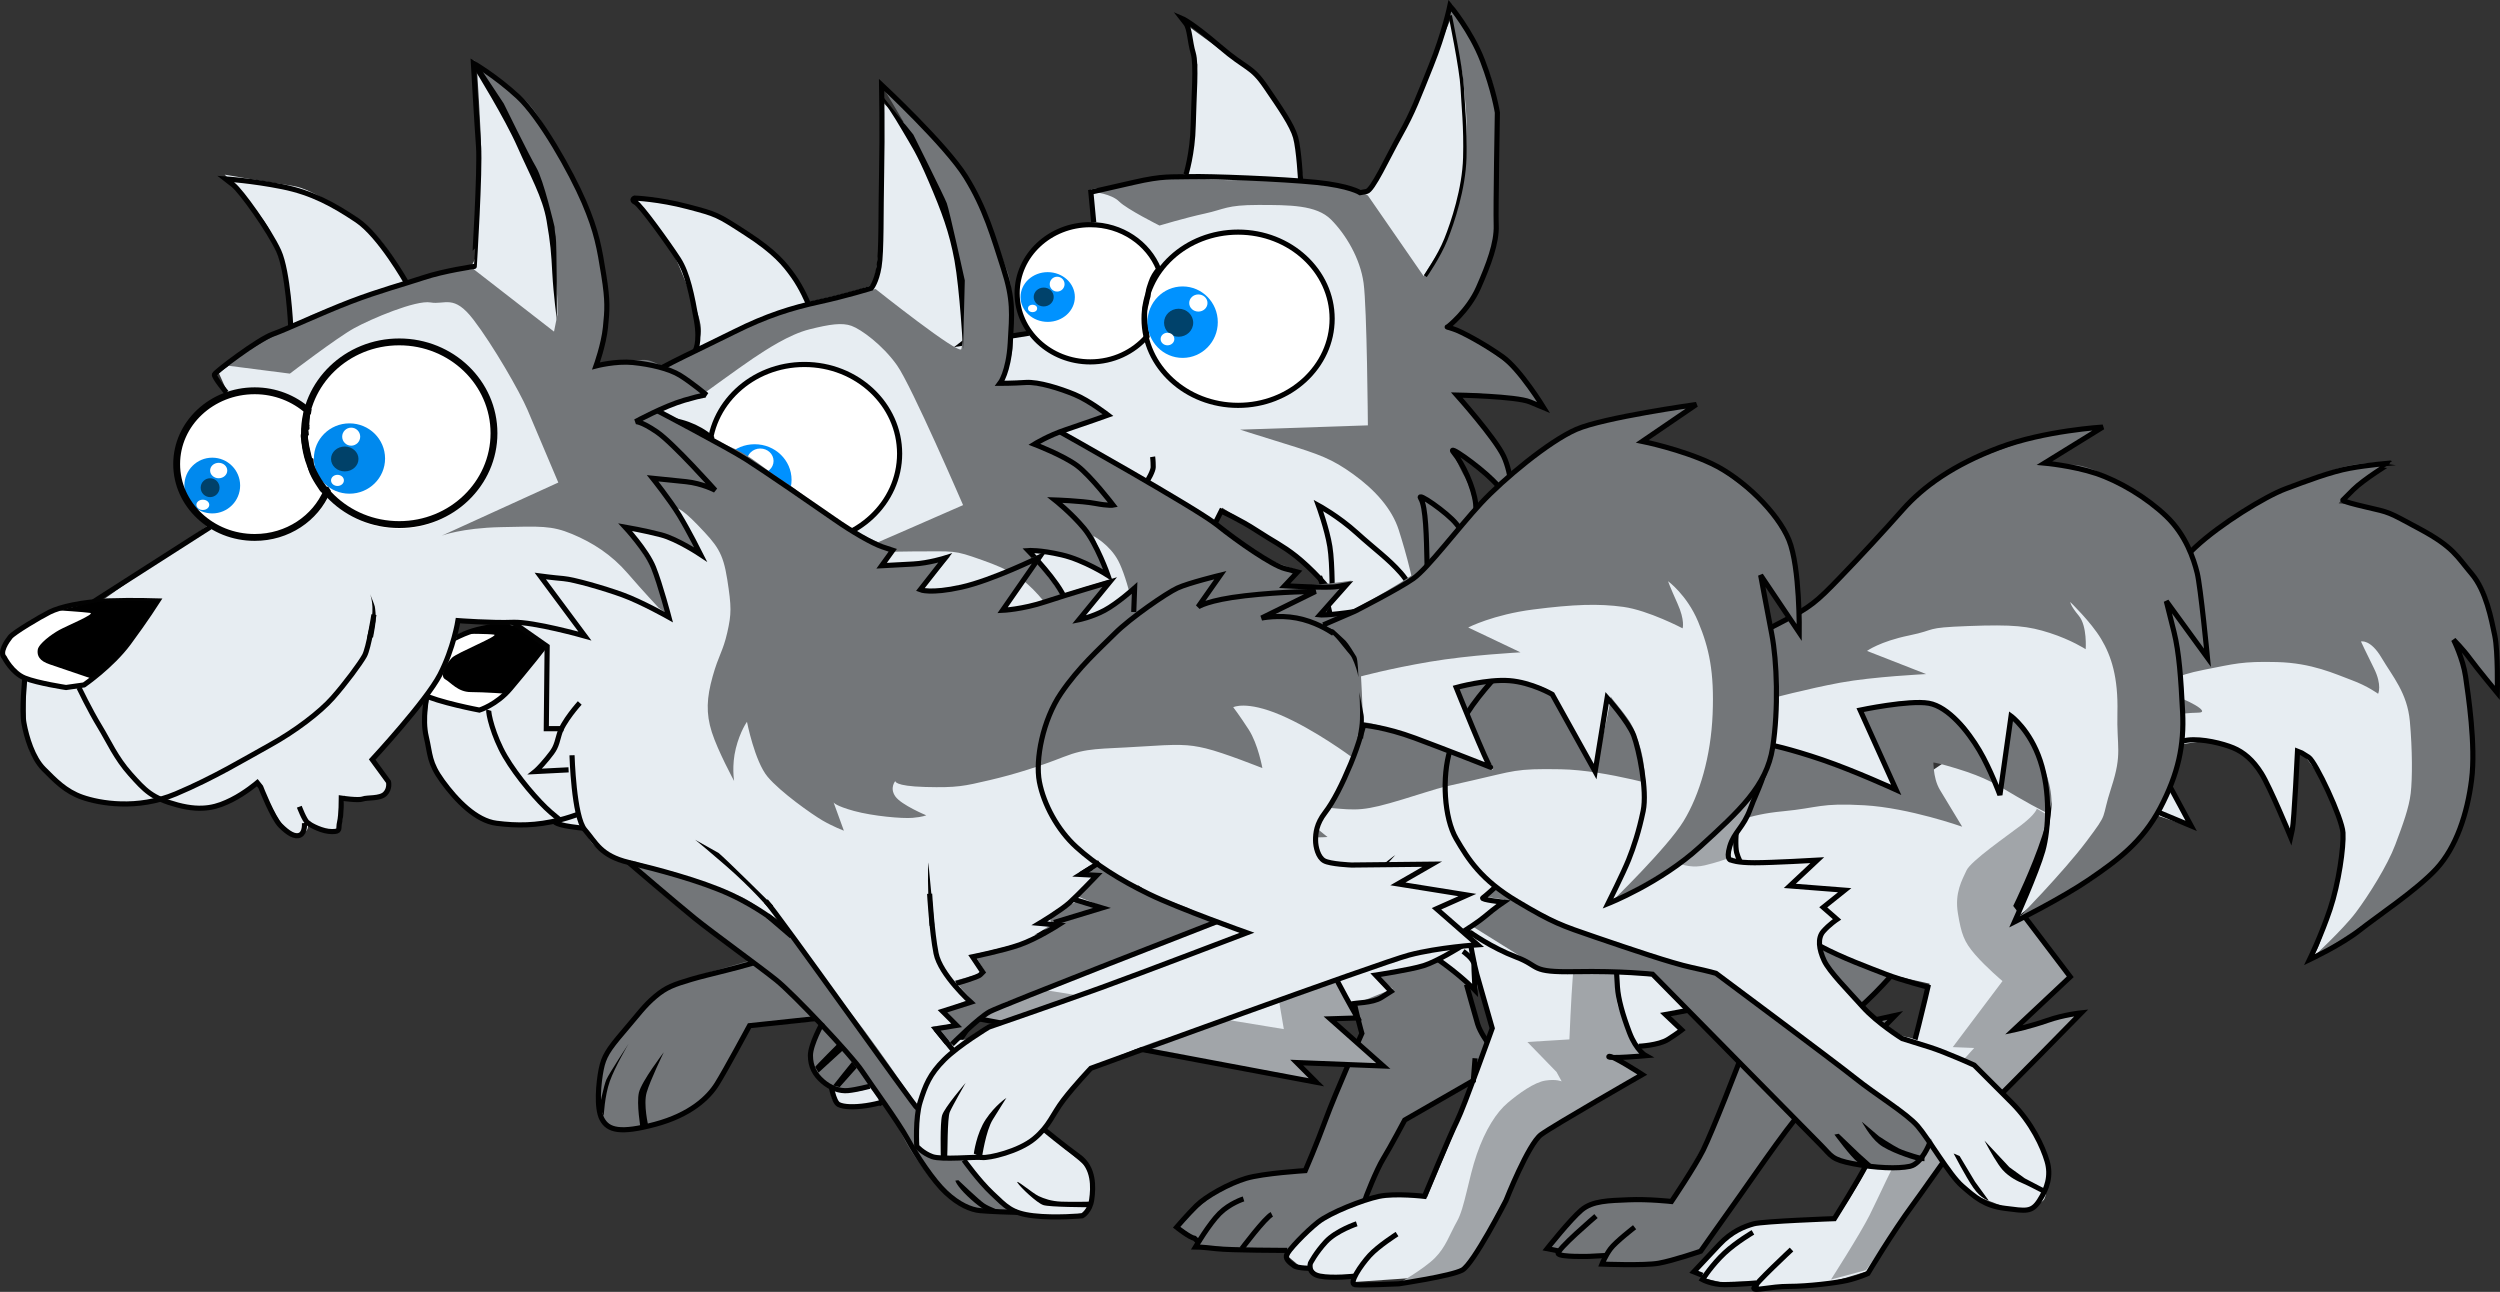 <?xml version="1.0" encoding="utf-8"?>
<!-- Generator: Adobe Illustrator 13.0.0, SVG Export Plug-In . SVG Version: 6.00 Build 14948)  -->
<!DOCTYPE svg PUBLIC "-//W3C//DTD SVG 1.1//EN" "http://www.w3.org/Graphics/SVG/1.1/DTD/svg11.dtd">
<svg version="1.1" xmlns="http://www.w3.org/2000/svg" xmlns:xlink="http://www.w3.org/1999/xlink" x="0px" y="0px"
	 width="364.389px" height="188.296px" viewBox="0 0 364.389 188.296" enable-background="new 0 0 364.389 188.296"
	 xml:space="preserve">
<rect x="0" y="0" width="364.389" height="188.296" fill="#333333" stroke="none"/>
<g id="frame_1">
	<g>
		<g>
			<path fill="none" d="M119.625,55.999c-1.625,0.125-0.625,2.125,0.5,2.375c0.125-1.125-0.625-2.125-1.75-2.375
				c-0.5,1.875,1.875,3.5,3.375,3.875c-0.5-1.5-3.125-2.875-4.625-3.375c1,2,4.125,4,6.25,4.625c-0.625-1.375-3-2.875-4.625-3.25
				c0.625,1.5,2.5,2.75,4,3.5c-0.5-1-2-1.875-3.125-2.25c0.5,1.25,2.125,2.25,3.375,2.875c-0.875-1.25-2.25-2.25-3.625-3.125
				c0.875,0.75,1.625,1.5,2.5,2.25c-0.875-1.125-2.125-2.125-3.25-3.125c0.5,0.625,1.25,1.125,1.875,1.625
				c-1.125-0.375-2.125-1-3.125-1.5c0.375,0.625,0.875,1.25,1.625,1.75c-1-1-1.625-2.125-1.5-3.5c0,0.25,0,0.375,0.125,0.625
				c-0.375-0.75-0.25-1.625,0-2.375l-0.125,0.5c0.125-0.875,0.875-1.5,1.75-1.25c-0.375,0.5-0.5,0.625-1,0.875
				c0.25-1.375,2.875-2.625,4.125-1.75c-0.5,0.375-1.375,0.5-2.125,0.625c1.5-1,4.875-1.125,6.625-0.5c-1,0.5-2.625,0-3.75-0.25
				c1.375,0.5,2.875,0.375,4.375,0.875c-2.625-0.5-6-1-8.25,0.375c2.75,0.625,5.625-0.875,8.375-0.25
				c-2.875,0.375-6.125,0.125-8.875,0.875c2,0.5,4.5,0.375,6.5,0c-1.625-0.375-5.125-1.125-6.375-0.125
				c1.5,2.375,4.625,5.125,6.75,6.875c-0.625-1.875-2.375-4.25-3.875-5.5c-0.125,2.25,2,5.25,3.75,6.625
				c-0.375-0.625-3.25-4-3.5-2.25c-0.25,1.25,2.125,3,2.5,1.125"/>
			<path fill="#FFFFFF" d="M119.444,55.323c-2.354,0.516-1.827,2.981,0.126,3.711c0.471,0.176,1.544-0.072,1.535-0.73
				c-0.022-1.515-0.745-2.467-2.174-2.966c-0.542-0.189-1.447,0.077-1.535,0.73c-0.311,2.307,1.811,3.85,3.799,4.466
				c0.44,0.136,1.868-0.166,1.521-0.919c-0.913-1.983-3.067-3.063-5.036-3.777c-0.612-0.222-1.9,0.285-1.438,1.09
				c1.364,2.377,4.026,4.017,6.578,4.856c0.615,0.202,1.898-0.271,1.438-1.09c-0.998-1.775-3.041-2.944-4.953-3.481
				c-0.634-0.178-1.873,0.246-1.438,1.09c0.877,1.704,2.482,2.766,4.141,3.635c0.583,0.306,2.208-0.094,1.626-0.994
				c-0.808-1.249-2.091-1.964-3.453-2.481c-0.639-0.243-1.857,0.285-1.438,1.09c0.747,1.438,2.116,2.281,3.516,3.01
				c0.549,0.286,2.288-0.141,1.626-0.994c-1.045-1.347-2.343-2.333-3.766-3.26c-0.703-0.458-2.358,0.362-1.485,1.129
				c0.842,0.74,1.658,1.51,2.5,2.25c0.556,0.489,2.241-0.257,1.626-0.994c-1.013-1.213-2.207-2.22-3.391-3.26
				c-0.562-0.493-2.269,0.303-1.626,0.994c0.617,0.664,1.299,1.205,2.016,1.76c0.433-0.408,0.865-0.817,1.298-1.225
				c-1.021-0.389-1.97-0.902-2.938-1.404c-0.579-0.301-2.216,0.095-1.626,0.994c0.497,0.757,1.051,1.338,1.766,1.885
				c0.568,0.435,2.286-0.281,1.626-0.994c-0.866-0.935-1.424-1.826-1.404-3.141c-0.653,0.046-1.306,0.093-1.959,0.14
				c0.016,0.327,0.03,0.503,0.139,0.814c0.313,0.894,2.227,0.37,1.932-0.518c-0.29-0.872-0.212-1.354,0.014-2.186
				c-0.653,0.046-1.306,0.093-1.959,0.14c-0.042,0.167-0.083,0.333-0.125,0.5c-0.224,0.897,1.686,0.782,1.905,0.048
				c0.165-0.218,0.329-0.436,0.494-0.654c-0.16-0.336-0.32-0.672-0.48-1.009c-0.207,0.196-0.414,0.392-0.62,0.587
				c0.452,0.233,0.904,0.467,1.356,0.7c0.359-1.071,1.589-1.738,2.645-1.207c0.042-0.415,0.083-0.829,0.124-1.243
				c-0.5,0.28-1.038,0.442-1.612,0.487c0.117,0.434,0.233,0.869,0.349,1.303c1.634-0.931,3.865-0.96,5.639-0.422
				c0.125-0.445,0.25-0.891,0.374-1.336c-1.066,0.361-2.196-0.045-3.238-0.288c-0.772-0.18-1.972,1.058-0.886,1.375
				c1.439,0.42,2.93,0.482,4.375,0.875c0.295-0.458,0.591-0.917,0.886-1.375c-2.995-0.556-6.216-0.989-9.012,0.506
				c-0.659,0.352-0.749,1.156,0.1,1.296c2.827,0.469,5.565-0.716,8.375-0.25c0.138-0.478,0.275-0.956,0.413-1.434
				c-3.052,0.343-6.134,0.198-9.138,0.919c-0.831,0.2-1.122,1.182-0.15,1.39c2.335,0.501,4.672,0.36,7.012-0.038
				c0.875-0.149,1.079-1.179,0.15-1.39c-2.335-0.531-5.181-1.222-7.35,0.136c-0.293,0.184-0.439,0.583-0.239,0.882
				c1.825,2.728,4.382,4.929,6.891,7.01c0.483,0.401,2.005-0.038,1.708-0.823c-0.852-2.255-2.301-4.211-4.098-5.806
				c-0.449-0.398-1.731-0.051-1.722,0.634c0.039,2.829,1.89,5.36,3.987,7.12c0.572,0.479,2.166-0.185,1.626-0.994
				c-0.726-1.089-4.015-4.825-5.232-2.208c-1.124,2.417,3.301,4.416,4.274,1.63c0.373-1.066-1.562-1.063-1.851-0.235
				c-0.241,0.688-0.588-1.467-0.595-1.077c-0.017,0.906-1.013,0.039-0.019,0.869c0.625,0.522,1.204,1.202,1.656,1.88
				c0.542-0.331,1.084-0.663,1.626-0.994c-1.754-1.472-3.481-3.747-3.513-6.13c-0.574,0.211-1.148,0.423-1.722,0.634
				c1.586,1.407,2.901,3.207,3.652,5.194c0.569-0.274,1.139-0.549,1.708-0.823c-2.418-2.006-4.85-4.11-6.609-6.74
				c-0.08,0.294-0.16,0.588-0.239,0.882c1.323-0.828,3.992,0.066,5.4,0.386c0.05-0.463,0.1-0.926,0.15-1.39
				c-1.999,0.341-4,0.388-5.988-0.038c-0.05,0.463-0.1,0.926-0.15,1.39c2.821-0.678,5.744-0.508,8.612-0.831
				c0.835-0.094,1.625-1.233,0.413-1.434c-2.827-0.469-5.565,0.716-8.375,0.25c0.034,0.432,0.067,0.864,0.1,1.296
				c2.306-1.233,5.036-0.699,7.488-0.244c0.759,0.141,1.989-1.075,0.886-1.375c-1.443-0.392-2.941-0.456-4.375-0.875
				c-0.295,0.458-0.591,0.917-0.886,1.375c1.43,0.333,2.83,0.696,4.262,0.212c0.523-0.177,1.3-1.056,0.374-1.336
				c-2.39-0.726-5.4-0.682-7.611,0.578c-0.738,0.42-0.648,1.471,0.349,1.303c0.927-0.157,1.805-0.309,2.638-0.763
				c0.561-0.305,0.777-0.914,0.124-1.243c-1.93-0.972-4.914,0.232-5.605,2.293c-0.27,0.805,0.812,1.011,1.356,0.7
				c0.573-0.326,0.967-0.647,1.38-1.163c0.357-0.447,0.063-0.955-0.48-1.009c-1.417-0.14-2.582,0.422-3.006,1.846
				c0.635,0.016,1.27,0.032,1.905,0.048c0.042-0.167,0.083-0.333,0.125-0.5c0.24-0.961-1.729-0.707-1.959,0.14
				c-0.251,0.923-0.286,1.664,0.014,2.564c0.644-0.172,1.288-0.345,1.932-0.518c-0.037-0.146-0.074-0.291-0.111-0.436
				c-0.051-1.021-1.945-0.755-1.959,0.14c-0.024,1.572,0.538,2.717,1.596,3.859c0.542-0.331,1.084-0.663,1.626-0.994
				c-0.659-0.505-1.044-0.945-1.484-1.615c-0.542,0.331-1.084,0.663-1.626,0.994c1.095,0.568,2.158,1.156,3.313,1.596
				c0.655,0.25,2.171-0.548,1.298-1.225c-0.611-0.474-1.203-0.918-1.734-1.49c-0.542,0.331-1.084,0.663-1.626,0.994
				c1.085,0.953,2.181,1.877,3.109,2.99c0.542-0.331,1.084-0.663,1.626-0.994c-0.842-0.74-1.658-1.51-2.5-2.25
				c-0.495,0.376-0.99,0.752-1.485,1.129c1.314,0.856,2.513,1.738,3.484,2.99c0.542-0.331,1.084-0.663,1.626-0.994
				c-1.292-0.673-2.542-1.407-3.234-2.74c-0.479,0.363-0.959,0.727-1.438,1.09c1.128,0.428,2.128,0.985,2.797,2.019
				c0.542-0.331,1.084-0.663,1.626-0.994c-1.556-0.815-3.033-1.759-3.859-3.365c-0.479,0.363-0.959,0.727-1.438,1.09
				c1.685,0.474,3.417,1.454,4.297,3.019c0.479-0.363,0.959-0.727,1.438-1.09c-2.321-0.764-4.682-2.233-5.922-4.394
				c-0.479,0.363-0.959,0.727-1.438,1.09c1.51,0.547,3.498,1.417,4.214,2.973c0.507-0.307,1.014-0.613,1.521-0.919
				c-1.469-0.455-3.188-1.519-2.951-3.284c-0.512,0.244-1.023,0.487-1.535,0.73c0.914,0.244,1.355,0.839,1.326,1.784
				c0.512-0.244,1.023-0.487,1.535-0.73c0.082,0.03-1.326-0.94-0.874-1.039C121.022,56.408,120.644,55.061,119.444,55.323
				L119.444,55.323z"/>
		</g>
	</g>
	<g>
		<g>
			<path fill="none" d="M116.875,55.874c-0.5-0.125-0.625,0.5-0.125,1.25c-0.125-0.125-0.125-0.625-0.125-0.75
				c-0.125,2.5,3.5,4.375,4.875,4.75"/>
			<path fill="#FFFFFF" d="M117.489,55.432c-1.317-0.066-2.484,0.575-1.705,1.951c0.293,0.518,2.135-0.089,1.932-0.518
				c-0.115-0.242-0.122-0.485-0.125-0.75c-0.005-0.433-1.929-0.104-1.932,0.518c-0.01,2.495,2.935,4.28,5.056,4.899
				c0.432,0.126,0.971-0.021,1.357-0.223c0.186-0.097,0.65-0.466,0.212-0.594c-2.006-0.586-4.703-2.256-4.694-4.601
				c-0.644,0.172-1.288,0.345-1.932,0.518c0.003,0.265,0.01,0.508,0.125,0.75c0.644-0.172,1.288-0.345,1.932-0.518
				c-0.187-0.33-0.438-0.712-0.214-1.082c-0.128,0.113-0.257,0.226-0.385,0.338c0.047-0.023,0.094-0.047,0.141-0.071
				c-0.396,0.085-0.791,0.171-1.186,0.256c0.063,0.003,0.127,0.006,0.19,0.009c0.466,0.023,0.982-0.089,1.366-0.366
				C117.924,55.737,117.881,55.451,117.489,55.432L117.489,55.432z"/>
		</g>
	</g>
	<g>
		<g>
			<path fill="none" d="M153.375,41.249c-0.25-0.25-0.375-0.375-0.625-0.375c-1,2.625,1,7.75,3.75,8.625c0-1-3.5-6.375-4.875-5.5
				c-2,1.25,3,6.75,4.25,7c-0.75-2.125-3.125-5.625-5.125-6.5c-0.5,2.125,2,4.75,3.875,5.5c0.25-1.75-2.625-4.375-4-4.875
				c-0.25,1.125,2.75,5.875,4,4.75c1.375-1.375-3.375-5-4.25-5.375c-0.625,2.125,1.5,4,3,5c1,0.5,4.375,2.5,4.125,0.5
				c-0.125-1.125-4.5-4.375-5.5-3.125c-1.625,2,4.5,4.875,5.75,5c2.25,0.25,5.375-1,2.75-3.125c-1.375-1.125-5.875-1.75-5.625,0.875
				c0.375,5.75,17.5,0.75,7-4.875c-2.25-1.25-8-1.5-7.25,2.5c0.625,3.375,6.625,4.125,8.625,1.75c1.75-2.25-0.625-8.375-3.625-8.125
				c-4.25,0.375-1.625,7.375,0.625,8.625c4.125,2.25,6.375-2.375,6.5-5.75c0.125-4.5-2.5-3.875-3.375,0c-0.5,1.875,0,8.625,2.5,4.25
				c0.75-1.25,3.25-8.75,2-10.125c0-0.125-0.125-0.25-0.125-0.375c-2.375,1.25-3.875,6.125-3.875,8.625c0,4.875,3.125-0.5,3.75-2.25
				c0.5-1.75,2-7-1.125-6.625c-2.625,0.375-5,5.875-4.5,8.125c1.375,6.25,9.5-11.125,2.25-8.625c-2.25,0.75-6.5,7.125-5.125,9.625
				c1.625,2.625,5-4.75,5.5-6.125c1.375-4.125-1.5-3.375-3.5-0.875c-1.25,1.5-4,5.875-1.875,7.625c0.25-0.125,0.125-0.25,0.25-0.375
				"/>
			<path fill="#FFFFFF" d="M154.134,40.745c-0.208-0.125-0.417-0.25-0.625-0.375c-0.52-0.312-1.562-0.005-1.73,0.605
				c-0.901,3.268,0.784,7.622,3.962,9.027c0.49,0.217,1.871,0.027,1.725-0.763c-0.393-2.114-3.736-7.4-6.457-5.591
				c-2.908,1.935,2.365,7.186,4.289,7.926c0.385,0.148,1.803-0.192,1.543-0.835c-1.065-2.646-2.785-5.335-5.332-6.745
				c-0.445-0.247-1.687-0.051-1.73,0.605c-0.179,2.708,1.787,4.746,4.087,5.902c0.558,0.28,1.757-0.001,1.725-0.763
				c-0.096-2.264-2.276-4.203-4.207-5.12c-0.427-0.203-1.725-0.077-1.73,0.605c-0.013,1.896,2.613,6.504,5.054,5.275
				c3.337-1.68-1.874-5.601-3.574-6.506c-0.47-0.25-1.649-0.052-1.73,0.605c-0.391,3.195,5.837,9.291,8.842,6.135
				c1.747-1.835-4.848-6.252-7.034-4.071c-2.965,2.957,5.922,5.969,7.982,5.766c0.884-0.087,4-1.131,3.243-2.66
				c-0.941-1.9-3.16-2.787-5.246-2.595c-3.916,0.361-4.251,4.372-0.504,5.413c2.984,0.829,7.526-0.361,9.235-3.062
				c2.299-3.633-4.938-6.267-7.415-6.195c-1.817,0.053-3.511,0.494-4.594,2.038c-1.482,2.112,0.942,4.414,2.683,5.143
				c2.79,1.167,7.078,0.446,8.113-2.696c0.964-2.928-1.751-8.153-5.233-7.497c-7.153,1.348-0.122,15.195,6.313,8.625
				c1.667-1.702,3.646-8.451,0.008-8.946c-3.366-0.458-3.665,5.271-3.475,7.333c0.315,3.432,2.87,3.207,4.463,0.726
				c1.813-2.824,2.989-7.643,1.932-10.816c-0.2-0.601-1.217-0.334-1.582-0.091c-2.327,1.556-3.319,4.228-3.958,6.85
				c-0.275,1.131-0.942,4.949,1.221,4.722c3.479-0.366,5.372-6.998,4.982-9.832c-0.216-1.571-1.331-2.669-3.027-2.196
				c-2.278,0.636-3.758,2.608-4.587,4.758c-0.82,2.126-1.194,7.906,2.684,5.306c2.464-1.652,3.968-6.1,3.698-8.922
				c-0.388-4.051-5.697-0.848-6.995,0.584c-1.242,1.371-5.988,10.616-0.585,8.955c2.656-0.817,6.549-7.684,5.011-10.239
				c-1.687-2.802-10.761,6.264-7.219,10.261c0.39,0.44,1.335,0.188,1.68-0.188c0.164-0.179,0.278-0.305,0.371-0.528
				c0.392-0.941-1.542-0.777-1.818-0.114c-0.043,0.074-0.086,0.148-0.129,0.222c0.56-0.063,1.12-0.125,1.68-0.188
				c-1.331-1.501-0.404-3.388,0.379-4.916c0.329-0.643,0.755-1.236,1.174-1.823c0.88-1.231,2.463-1.365,1.959,0.488
				c-0.245,0.901-0.801,1.8-1.225,2.624c-0.26,0.505-2.034,3.924-2.523,2.662c-0.946-2.441,2.725-8.059,5.165-8.508
				c2-0.368,0.893,3.732,0.657,4.505c-0.09,0.296-2.174,4.64-2.445,4.337c-0.719-0.802-0.305-2.324-0.096-3.227
				c0.204-0.884,3.188-7.005,4.183-3.9c0.673,2.1-0.659,5.251-1.669,7.038c-1.615,2.854-0.86-0.582-0.582-2.085
				c0.399-2.154,1.364-4.688,3.249-5.947c-0.527-0.03-1.055-0.061-1.582-0.091c1.017,3.051-0.313,6.605-1.49,9.503
				c-0.808,1.989-0.979,0.232-1.098-1.073c-0.066-0.715-0.013-1.427,0.068-2.136c0.216-1.886,1.447-3.13,1.515-0.202
				c0.054,2.335-2.15,7.677-5.391,4.639c-1.207-1.132-1.771-2.952-2.026-4.535c-0.202-1.252,0.32-3.653,2.572-1.718
				c0.902,0.776,1.349,2.026,1.694,3.117c1.381,4.357-4.079,5.614-6.597,2.707c-1.221-1.41-0.305-3.27,1.605-3.501
				c1.163-0.141,2.439,0.192,3.48,0.693c1.363,0.657,3.282,1.9,3.164,3.631c-0.199,2.912-6.271,3.321-7.917,1.784
				c-0.696-0.649-0.843-2.317,1.001-2.255c0.695,0.064,1.353,0.254,1.973,0.571c-0.121,1.882-0.701,2.59-1.739,2.126
				c-1.675-0.51-3.459-1.594-4.592-2.916c-1.949-2.273,3.89,2.025,3.784,2.008c-2.587-0.428-5.777-3.076-5.443-5.805
				c-0.577,0.202-1.153,0.404-1.73,0.605c1.547,0.824,2.908,2.114,3.938,3.521c1.623,2.217-0.469-0.41-0.798-0.856
				c-0.524-0.711-1.167-1.717-1.16-2.645c-0.577,0.202-1.153,0.404-1.73,0.605c1.757,0.835,3.705,2.563,3.793,4.63
				c0.575-0.254,1.15-0.509,1.725-0.763c-1.953-0.981-3.82-2.719-3.663-5.098c-0.577,0.202-1.153,0.404-1.73,0.605
				c2.322,1.286,3.949,3.851,4.918,6.255c0.515-0.278,1.029-0.557,1.543-0.835c-1.805-0.694-3.58-3.399-4.217-5.097
				c-0.619-1.647,1.576,1.288,1.887,1.71c0.586,0.798,1.229,1.736,1.412,2.722c0.575-0.254,1.15-0.509,1.725-0.763
				c-2.887-1.277-4.351-5.276-3.538-8.223c-0.577,0.202-1.153,0.404-1.73,0.605c0.208,0.125,0.417,0.25,0.625,0.375
				C153.232,42.122,154.989,41.258,154.134,40.745L154.134,40.745z"/>
		</g>
	</g>
	<ellipse fill="none" stroke="#FFFFFF" cx="180.375" cy="47.749" rx="14.5" ry="15.25"/>
	<ellipse fill="none" stroke="#FFFFFF" cx="160.563" cy="43.062" rx="11.938" ry="10.188"/>
	<ellipse fill="none" stroke="#FFFFFF" cx="179.25" cy="48.624" rx="15.5" ry="16.625"/>
	<ellipse fill="none" stroke="#FFFFFF" cx="180" cy="49.062" rx="16.25" ry="16.438"/>
	<g>
		<g>
			<path fill="none" d="M172,53.624c-0.5,0.125,3,3,3.75,3.375c-1.625-1.5-4-2.5-6-3.625c1.875,1.5,4,2.625,5.875,4.125
				c-3.25-2.5-5.875-5.375-8.875-8.125c1.25,3,5.75,7.375,8.75,8.625c0-2-4.875-6.625-7-6.5c0.375,3.75,6.25,5.625,9.25,6
				s7.625-1.125,2.5-2.625c-2-0.625-7.375-0.375-5.25,3c1.75,3,8.875,2.25,11,0"/>
			<path fill="#FFFFFF" d="M171.026,53.713c-0.252,1.237,3.13,3.296,3.972,3.813c0.63,0.387,2.355-0.36,1.505-1.055
				c-1.835-1.501-3.925-2.502-6-3.625c-0.626-0.339-2.392,0.385-1.505,1.055c1.912,1.444,3.963,2.681,5.875,4.125
				c0.617,0.466,2.341-0.388,1.505-1.055c-3.098-2.471-5.845-5.31-8.739-8.007c-0.436-0.406-2.235-0.122-1.854,0.668
				c1.795,3.73,5.223,7.109,8.963,8.894c0.542,0.258,1.846,0.042,1.718-0.786c-0.468-3.035-4.587-6.627-7.618-6.892
				c-0.474-0.042-1.449,0.264-1.314,0.909c1,4.798,7.59,6.553,11.844,6.42c1.019-0.032,3.898-0.437,4.117-1.848
				c0.259-1.673-2.911-2.16-4.02-2.325c-3.241-0.483-8.446,1.777-4.476,5.232c2.996,2.607,9.106,1.271,11.797-1.121
				c0.88-0.782-1.018-0.998-1.594-0.485c-1.936,1.719-5.102,1.859-7.476,1.216c-1.009-0.273-4.037-2.943-0.765-3.528
				c0.884-0.158,1.855-0.049,2.719,0.164c4.022,0.994-1.118,1.397-1.583,1.366c-0.961-0.065-1.94-0.386-2.859-0.656
				c-2.513-0.738-5.2-2.202-5.773-4.953c-0.438,0.303-0.876,0.606-1.314,0.909c2.498,0.218,6.001,3.64,6.382,6.108
				c0.573-0.262,1.146-0.524,1.718-0.786c-3.514-1.676-6.837-4.825-8.537-8.356c-0.618,0.223-1.236,0.446-1.854,0.668
				c2.982,2.78,5.819,5.697,9.011,8.243c0.501-0.352,1.003-0.703,1.505-1.055c-1.912-1.444-3.963-2.681-5.875-4.125
				c-0.501,0.352-1.003,0.703-1.505,1.055c2.075,1.123,4.164,2.124,6,3.625c0.501-0.352,1.003-0.703,1.505-1.055
				c-0.627-0.385-3.653-2.323-3.528-2.937C173.156,52.646,171.188,52.921,171.026,53.713L171.026,53.713z"/>
		</g>
	</g>
	<g>
		<g>
			<path fill="none" d="M169.25,43.249c-1.625,0.25-1.25-1.125-0.875-2.125c1.5-3.5,5.5-6.25,9-7.25
				c-1.5,1.25-3.25,2.125-4.625,3.625c-1.375,1.375-2.5,3.125-4.125,4.125c1.875-3.25,9.75-8.875,13.625-7.5
				c-2.25,1.875-7.5,3.875-10.25,4.25c3.25-2.75,13.625-6.25,16.875-2.375c-1.875,1.625-9,0.5-10.5-1.375
				c2.75-1.5,11.875-0.125,13.625,2.75c1.25,2-0.875,1.75-2.25,1.125c-1.625-0.625-3.375-2-4.375-3.375
				c3.375,1.625,7.25,7.125,8.375,10.625c-2.375-1.125-4.375-5.25-5.125-7.75c2.375,2.5,4.875,9.25,3.25,12.375
				c-1.125-1.625-1.25-4.75-0.5-6.625c0.75,3.375-1.625,8.75-4.125,11c-3.5,3.125-7.625,1.5-11.75,1c2.375,1.125,6.25,2,8.875,1.5
				c-1-1.125-11-3-10.375-0.875c0.75,2.75,12,1.25,13.375-0.5c-1.125-1.125-5-1-5.875,0.5c1.125,1.375,3.25,1.125,4.875,1.125
				c-1.25,0-2.875,0-4.125,0.5c1.375,0.375,3.5-0.25,4.5-1.25c-0.5-0.5-0.875-0.5-1.5-0.125c3-0.25,5.5-5.375,6.375-7.75
				c1-3,1.25-6.375-0.125-9.125c0.375,2.625,2.75,4.75,2.375,7.5c-0.375,3-3.375,7.625-6.25,8.75c0.125-1.875,2.5-4.25,3.375-6
				c1-1.875,1.5-4.375,3-5.875c0.875,4.25-3,13.75-8,14.25c0.5-2.125,3.5-4.375,4.75-6.125c1.875-2.875,1.875-3.625,0.125-6.25
				c-2-3.25-6.125-14.875-11.75-12.125c3.25,1.5,8,1.25,10.75,3.5c-1.25,0.625-3.375,0.5-4.875,0.5"/>
			<path fill="#FFFFFF" d="M169.628,42.709c-2.316-0.228,2.245-5.15,2.104-5.001c1.613-1.71,3.849-2.702,6.022-3.445
				c-0.384-0.181-0.768-0.361-1.152-0.541c-3.144,2.389-5.663,5.379-8.75,7.75c0.557,0.056,1.114,0.112,1.671,0.168
				c0.932-1.399,2.101-2.487,3.379-3.558c0.926-0.735,1.9-1.396,2.923-1.983c0.941-0.575,7.178-2.414,1.75,0.057
				c-1.131,0.515-6.085,2.68-1.904,0.647c2.618-1.273,5.569-1.955,8.472-1.976c2.573-0.238,3.202,0.233,1.888,1.414
				c-1.028-0.003-2.042-0.112-3.044-0.327c-4.782-0.839-0.975-1.441,1.413-1.133c1.742,0.225,3.424,0.774,5.006,1.522
				c1.15,0.254,1.521,0.832,1.115,1.733c-1.735-0.62-3.073-1.923-4.248-3.288c-0.556,0.279-1.111,0.559-1.667,0.838
				c3.846,2.21,6.658,6.34,8.179,10.421c0.579-0.241,1.157-0.481,1.736-0.722c-2.648-1.682-3.965-4.681-4.929-7.546
				c-0.621,0.211-1.242,0.423-1.863,0.634c2.564,3.093,4.647,8.137,3.182,12.123c0.644-0.127,1.288-0.255,1.931-0.382
				c-1.048-2.136-1.138-4.168-0.5-6.49c-0.644,0.127-1.288,0.255-1.931,0.382c0.328,2.824-0.46,5.118-1.71,7.624
				c-2.752,5.516-8.001,4.281-12.606,3.599c-0.378-0.056-2.24,0.612-1.363,0.981c3.057,1.286,6.201,1.933,9.511,1.563
				c0.194-0.021,1.55-0.508,1.032-0.901c-1.29-0.979-13.633-2.917-12.238-0.241c1.999,3.835,12.52,1.755,15.114-0.606
				c0.229-0.209,0.272-0.439-0.003-0.615c-2.19-1.4-5.602-1.063-7.418,0.811c-0.11,0.113-0.329,0.375-0.125,0.528
				c1.732,1.299,3.219,1.319,5.395,1.29c0.252-0.36,0.504-0.72,0.756-1.08c-1.621,0.022-3.06,0.156-4.63,0.566
				c-0.65,0.169-1.285,0.92-0.251,1.014c2.101,0.19,3.764-0.281,5.475-1.511c0.257-0.185,0.583-0.514,0.173-0.742
				c-1.029-0.571-1.272-0.511-2.397-0.136c-1.122,0.374-0.92,1.252,0.254,0.948c6.77-1.75,9.347-11.834,7.089-17.608
				c-0.253-0.646-2.105-0.149-1.932,0.518c0.563,2.163,1.762,4.02,2.355,6.172c0.955,3.465-3.17,8.144-5.862,9.541
				c0.521,0.052,1.042,0.104,1.563,0.155c0.539-2.256,2.158-3.916,3.308-5.861c1.139-1.927,1.584-4.075,3-5.875
				c-0.622,0.081-1.243,0.162-1.864,0.243c0.599,4.534-2.103,12.478-7.161,13.517c0.364,0.117,0.728,0.234,1.092,0.351
				c1.055-2.574,6.678-6.171,6.172-9.479c-0.436-2.853-2.797-5.979-4.151-8.546c-2.139-4.056-5.168-8.614-10.241-6.74
				c-0.252,0.094-0.953,0.637-0.391,0.852c3.549,1.353,7.52,1.377,10.75,3.5c0.214-0.313,0.429-0.625,0.643-0.937
				c-1.442,0.361-2.899,0.506-4.37,0.434c-0.714-0.006-2.062,1.07-0.756,1.08c1.88,0.015,3.583,0.004,5.38-0.566
				c0.341-0.108,1.237-0.546,0.643-0.937c-1.3-0.854-2.462-1.311-3.93-1.756c-0.477-0.145-5.824-1.54-3.847-0.113
				c2.407,1.738,3.856,5.018,5.152,7.564c1.032,2.027,3.43,5.229,3.019,7.452c-0.596,3.219-4.739,5.353-6.005,8.44
				c-0.214,0.521,0.913,0.388,1.092,0.351c6.03-1.239,9.583-9.349,8.839-14.983c-0.094-0.714-1.635-0.048-1.864,0.243
				c-1.629,2.071-2.212,4.543-3.545,6.797c-1.051,1.777-2.407,3.166-2.897,5.217c-0.174,0.728,1.328,0.277,1.563,0.155
				c2.391-1.24,4.335-3.344,5.47-5.8c2.073-4.487-0.086-6.609-1.226-10.987c-0.644,0.172-1.288,0.345-1.932,0.518
				c1.19,3.045,1.008,5.882,0.125,8.99c-0.858,3.021-4.467,8.784-8.032,8.461c-0.083,0.338-0.167,0.676-0.251,1.014
				c1.207-0.145,2.414-0.29,3.62-0.434c0.708-0.01,2.06-1.098,0.756-1.08c-1.885,0.025-1.975-0.304-4.13,0.082
				c-2.04,0.365-4.158,0.441-6.198,0.063c-1.807-1.012-1.826-1.393-0.059-1.143c0.866,0.048,1.725,0.147,2.578,0.297
				c1.42,0.217,3.365,0.481,4.533,1.367c0.344-0.3,0.688-0.601,1.032-0.901c-2.921,0.326-5.579-0.317-8.239-1.437
				c-0.455,0.327-0.909,0.654-1.363,0.981c4.742,0.702,8.822,1.712,12.94-1.24c3.293-2.36,4.938-7.711,4.494-11.538
				c-0.079-0.684-1.794-0.118-1.931,0.382c-0.659,2.4-0.615,4.49,0.5,6.76c0.319,0.65,1.727,0.172,1.931-0.382
				c1.545-4.204-0.599-9.347-3.318-12.627c-0.352-0.425-2.078-0.002-1.863,0.634c1.039,3.086,2.498,6.161,5.321,7.954
				c0.36,0.229,1.968-0.099,1.736-0.722c-1.607-4.313-4.534-8.508-8.571-10.829c-0.408-0.234-2.183,0.24-1.667,0.838
				c1.548,1.8,4.242,4.314,6.884,3.976c1.29-0.166,2.744-0.969,1.536-2.477c-2.966-3.704-10.714-4.502-14.902-2.763
				c-0.206,0.086-0.842,0.463-0.518,0.764c2.764,2.571,8.737,3.273,11.995,1.278c0.18-0.11,0.548-0.421,0.3-0.654
				c-4.714-4.453-14.18-0.73-18.545,2.598c-0.597,0.456,0.234,0.752,0.639,0.678c3.973-0.725,7.892-2.224,11.157-4.624
				c0.345-0.254,0.183-0.59-0.18-0.671c-5.513-1.232-12.229,3.667-15.116,8.003c-0.545,0.818,1.38,0.391,1.671,0.168
				c3.101-2.381,5.6-5.356,8.75-7.75c0.863-0.655-0.821-0.654-1.152-0.541c-3.633,1.243-6.57,3.238-8.845,6.348
				c-1.291,1.763-1.701,3.718,0.721,3.956C169.602,43.861,170.93,42.837,169.628,42.709L169.628,42.709z"/>
		</g>
	</g>
	<g>
		<g>
			<path fill="none" d="M157.125,37.374c-2,0.125-2.375,8.5-1,9.875c1.25-1.375-0.25-6.75-1.375-8
				c-0.625,1.625-0.875,4.75-0.125,6.375c1.25,2.625,2.375,0,2.375-1.875c0.125-1.5-0.375-4.875-2.375-4
				c-1.625,0.75-1.875,4.25-1.25,5.625c1.5,4.125,4.125-2.875,1-4.875c-3.625-2.5-3.875,5.125-1.125,6.5
				c-0.125-1.375-1.5-3.375-2.75-4.125c-0.5,1.25,0.875,3,1.625,4c-0.75-1.125-1.625-2.25-2.375-3.375c0.25,1,0.75,2,1.25,2.875
				c-0.125-2.375-1.125-4.5-0.125-6.875c0.25,0.875,0,1.875-0.125,2.75c-0.125-1.125,0.25-2.5,0.875-3.625
				c-0.25,1.25-1.125,2.625-2,3.5c0.125-0.875,0.375-1.75,0.625-2.625c-0.375,1.5-0.25,3.125-0.5,4.625
				c-1.625-1.875,2.75-8.75,4.75-8.875c-0.25,1-1.125,1.875-2,2.375c0-1.375,1.5-2.5,2.5-3.125c-1.75,2.125-5.625,7.25-2.375,9.875
				c1.25-1.375,0.625-5,1.375-6.875c-0.125,0.875-0.5,1.875-1.25,2.5c-0.25-3.25,4.75-6.875,7.75-5.625
				c-0.75,1.125-3.375,1-4.25,0.25c1.625-1.5,4.75-1.125,6.75-0.5c-1.125-0.375-2.375-0.375-3.625-0.5c2.625-1,5.625,1.5,6.875,3.5
				c-0.5-0.375-1-0.875-1.5-1.375c0.875,1.375,2,2.625,2.625,4.25"/>
			<path fill="#FFFFFF" d="M156.985,36.851c-3.404,0.969-3.497,8.438-1.754,10.787c0.374,0.504,1.537,0.083,1.799-0.348
				c1.425-2.342,0.1-6.393-1.386-8.43c-0.401-0.549-1.693-0.046-1.863,0.499c-0.506,1.624-1.607,7.81,1.495,7.952
				c2.577,0.118,2.773-3.201,2.671-5.031c-0.375-6.735-8.812-0.951-5.191,4.099c2.414,3.367,6.371-4.1,2.382-6.367
				c-4.842-2.752-6.183,5.144-2.651,7.476c0.438,0.289,1.881-0.054,1.729-0.747c-0.403-1.836-1.461-3.239-2.953-4.354
				c-0.415-0.31-1.664,0.024-1.732,0.598c-0.205,1.728,0.705,2.939,1.7,4.278c0.417,0.562,2.267-0.083,1.788-0.777
				c-0.781-1.133-1.594-2.243-2.375-3.375c-0.351-0.509-2.081-0.03-1.86,0.647c0.333,1.025,0.739,1.926,1.25,2.875
				c0.355,0.661,2.014,0.268,1.932-0.518c-0.242-2.317-0.807-4.418-0.122-6.727c-0.645,0.123-1.29,0.246-1.935,0.369
				c0.102,0.878,0.059,1.745-0.128,2.602c0.646-0.074,1.292-0.147,1.938-0.221c-0.006-1.335,0.214-2.212,0.811-3.474
				c-0.625,0.023-1.249,0.046-1.874,0.069c-0.319,1.23-0.923,2.297-1.813,3.203c0.583,0.025,1.167,0.051,1.751,0.077
				c0.149-0.889,0.357-1.764,0.625-2.625c-0.646,0.074-1.292,0.147-1.938,0.221c-0.27,1.536-0.323,3.078-0.5,4.625
				c0.621-0.167,1.242-0.333,1.863-0.499c-1.194-1.966,1.882-7.477,3.996-7.963c-0.348-0.188-0.697-0.376-1.045-0.564
				c-0.568,0.698-1.136,1.396-1.704,2.095c0.526,0.07,1.052,0.141,1.578,0.211c0.327-1.234,1.04-2.131,2.14-2.693
				c-0.505-0.121-1.009-0.241-1.514-0.362c-2.199,2.717-5.497,7.129-2.364,10.305c0.447,0.453,1.488,0.125,1.799-0.348
				c1.359-2.072,0.755-4.728,1.439-7.026c-0.646,0.074-1.292,0.147-1.938,0.221c-0.354,0.734-0.709,1.468-1.063,2.203
				c0.583,0.025,1.167,0.051,1.751,0.077c0.034-0.99,0.321-1.766,0.838-2.604c0.705-0.953,1.6-1.682,2.686-2.188
				c1.645-0.376,1.568-0.696-0.229-0.961c-0.051,0.27-0.103,0.54-0.154,0.809c1.74-1.232,3.763-0.762,5.557-0.268
				c0.389-0.369,0.779-0.738,1.168-1.106c-1.288-0.297-2.521-0.421-3.843-0.529c-0.075,0.369-0.15,0.737-0.226,1.106
				c2.543-0.6,4.563,1.551,5.841,3.365c0.596-0.259,1.192-0.518,1.788-0.777c-0.531-0.424-1.031-0.883-1.5-1.375
				c-0.472-0.462-2.28,0.048-1.788,0.777c0.917,1.359,1.863,2.617,2.553,4.12c0.327,0.713,2.224,0.117,1.932-0.518
				c-0.727-1.582-1.726-2.94-2.697-4.38c-0.596,0.259-1.192,0.518-1.788,0.777c0.469,0.492,0.969,0.951,1.5,1.375
				c0.48,0.41,2.308-0.04,1.788-0.777c-1.904-2.704-4.587-4.419-7.909-3.635c-0.681,0.161-1.261,1.021-0.226,1.106
				c1.148,0.058,2.284,0.214,3.407,0.471c0.642,0.148,2.3-0.795,1.168-1.106c-2.701-0.743-5.563-0.954-7.943,0.732
				c-0.281,0.199-0.559,0.568-0.154,0.809c1.785,1.065,4.282,0.898,5.795-0.551c0.313-0.299,0.196-0.625-0.198-0.74
				c-3.901-1.135-9.157,2.072-9.303,6.289c-0.027,0.801,1.435,0.444,1.751,0.077c0.782-0.908,1.16-1.631,1.437-2.797
				c0.188-0.793-1.74-0.443-1.938,0.221c-0.642,2.158-0.039,4.785-1.311,6.724c0.6-0.116,1.199-0.232,1.799-0.348
				c-2.866-2.905,0.395-6.986,2.386-9.445c0.591-0.73-1.214-0.564-1.514-0.362c-1.392,0.936-2.511,1.868-2.86,3.557
				c-0.154,0.746,1.298,0.413,1.578,0.211c1.083-0.783,1.736-1.434,2.296-2.655c0.302-0.659-0.646-0.656-1.045-0.564
				c-3.082,0.708-7.333,6.777-5.504,9.787c0.319,0.525,1.798,0.071,1.863-0.499c0.177-1.547,0.23-3.089,0.5-4.625
				c0.146-0.829-1.758-0.436-1.938,0.221c-0.268,0.861-0.476,1.736-0.625,2.625c-0.163,0.804,1.48,0.387,1.751,0.077
				c1.018-1.166,1.727-2.315,2.187-3.797c0.232-0.749-1.632-0.44-1.874,0.069c-0.594,1.254-0.945,2.365-0.939,3.776
				c0.004,0.86,1.83,0.463,1.938-0.221c0.164-1.036,0.243-1.868,0.122-2.898c-0.089-0.764-1.779-0.155-1.935,0.369
				c-0.722,2.436-0.131,4.549,0.128,7.023c0.644-0.172,1.288-0.345,1.932-0.518c-0.51-0.949-0.916-1.85-1.25-2.875
				c-0.62,0.216-1.24,0.432-1.86,0.647c0.781,1.133,1.594,2.243,2.375,3.375c0.596-0.259,1.192-0.518,1.788-0.777
				c-0.851-1.146-1.733-2.183-1.55-3.722c-0.577,0.199-1.155,0.399-1.732,0.598c1.325,0.991,2.192,2.278,2.547,3.896
				c0.576-0.249,1.153-0.498,1.729-0.747c-1.708-1.127-2.06-3.947-1.247-5.703c0.516-1.116,2.024,2.237,2.083,2.602
				c0.043,0.564-0.001,1.119-0.135,1.665c-0.358,1.922-0.384,0.01-0.549-0.489c-0.408-1.234-0.059-2.808,0.479-3.941
				c0.637-1.341,1.331,1.87,1.371,2.154c0.071,0.501,0.139,4.242-0.686,1.789c-0.566-1.684-0.125-3.797,0.39-5.447
				c-0.621,0.167-1.242,0.333-1.863,0.499c1.252,1.716,2.557,5.611,1.364,7.57c0.6-0.116,1.199-0.232,1.799-0.348
				c-0.815-1.099-1.527-8.458,0.246-8.963C158.424,37.568,158.15,36.519,156.985,36.851L156.985,36.851z"/>
		</g>
	</g>
	<g>
		<g>
			<path fill="none" d="M118.5,55.749c2.625,0.125,5.625,0.75,8.125,0c-1.25-0.75-2.625-1.25-4-1.875
				c2-0.125,4.125,0.375,6.125,0.875c-2.125-1.125-4.5-1.75-6.75-2.25c2,0.625,4.25,0,6.375,0.625c-1-0.375-2.125-0.25-3.25-0.25
				c0.875,0.125,1.875,0.25,2.75,0.625"/>
			<path fill="#FFFFFF" d="M118.146,56.378c2.907,0.178,5.762,0.671,8.634-0.052c0.375-0.095,1.262-0.721,0.601-1.092
				c-1.29-0.723-2.649-1.278-4-1.875c-0.288,0.38-0.576,0.76-0.864,1.14c1.936-0.048,3.793,0.381,5.659,0.841
				c0.502,0.124,2.265-0.637,1.33-1.105c-2.207-1.105-4.531-1.781-6.932-2.326c-0.715-0.163-2.299,0.899-1.147,1.182
				c2.107,0.517,4.269,0.136,6.375,0.625c0.703,0.163,2.308-0.86,1.147-1.182c-1.162-0.322-2.271-0.306-3.47-0.288
				c-0.776,0.012-2.072,1.061-0.708,1.258c0.901,0.13,1.679,0.287,2.53,0.587c0.72,0.254,2.271-0.786,1.147-1.182
				c-0.974-0.344-1.952-0.516-2.97-0.663c-0.236,0.419-0.472,0.838-0.708,1.258c1.029-0.015,2.022-0.067,3.03,0.212
				c0.382-0.394,0.765-0.788,1.147-1.182c-2.11-0.49-4.279-0.112-6.375-0.625c-0.382,0.394-0.765,0.788-1.147,1.182
				c2.271,0.516,4.476,1.126,6.568,2.174c0.443-0.369,0.886-0.737,1.33-1.105c-2.192-0.541-4.325-0.966-6.591-0.909
				c-0.376,0.009-1.674,0.781-0.864,1.14c1.351,0.598,2.709,1.152,4,1.875c0.2-0.364,0.401-0.728,0.601-1.092
				c-2.5,0.63-5.087,0.103-7.616-0.052C118.011,55.069,116.836,56.298,118.146,56.378L118.146,56.378z"/>
		</g>
	</g>
	<path fill="#FFFFFF" d="M164,48.749c0,6.627,5.373,12,12,12h7.25c6.627,0,12-5.373,12-12v-4.25c0-6.627-5.373-12-12-12H176
		c-6.627,0-12,5.373-12,12V48.749z"/>
	<path fill="#FFFFFF" d="M148.5,43.124c0,5.73,4.645,10.375,10.375,10.375h5c5.73,0,10.375-4.645,10.375-10.375l0,0
		c0-5.73-4.645-10.375-10.375-10.375h-5C153.146,32.749,148.5,37.394,148.5,43.124L148.5,43.124z"/>
	<path fill="#E7EDF2" d="M150.375,48.374c0,0-1,0.625,2,2.375s3.75,2.375,6.625,2s3.75-0.25,5-1.25s2.875-2,2.875-2
		s-0.5,0,0.75,2.125s2.125,3.25,4.25,4.625s3.375,2.625,5.875,2.75s2.25,0.75,5.375-0.125s2.625,0.625,6-2.75s4.375-5.5,4.75-7.375
		s1.125-2.875,0-5.375s-1.375-4.5-3.375-5.75s-2.375-2.375-5-3s-4-1.125-5.125-0.875s-2.5-0.25-4.5,0.75s-2.5,1.25-4,2.125
		s-2.625,2.375-2.625,2.375s-1.5-2-1.75-2.375s-2.375-1.75-3.25-2.25s-2-1.25-3-1.5s-1.625-0.25-1.625-0.25l-0.625-5
		c0,0,1.625-0.5,3.75,0.125s13.875,0.25,13.625,0.625s11.125,0.375,11.125,0.375s9.5,2,9.875,2.625s4.25,13.25,4.375,14.125
		s-0.875,9-0.875,9.625s-1.375,9.625-1.375,9.625s4.75,9,5,9.5s5.625,15,5.625,15.625s-0.5,16.5-0.75,16.875s7.75,11.5,8.625,11.875
		s9.875-0.25,9.875-0.25s15.625-4.125,16.125-3.75s14.375-1.5,14.375-1.5l19.25,1.875l9.125-6.125l19-5.375l9.625-0.75l-0.75-6.375
		L335,93.624l9.125-3.5c0,0,7.125,4.875,7.25,5.375s4.25,14.5,4,15.5s-4,17.375-4,17.375l-12.25,9.75l-2.5,1.5
		c0,0,0.875,0.5,2.25-4.625s2.875-11,2.875-12.375s-1.75-6.625-2.875-8.375s-3.375-4.625-3.375-4.625l-0.75-0.125
		c0,0,0.125,5.75,0,6.875s-0.75,5.875-0.75,5.875s-3.75-8.625-4.125-9.375s-2.875-3.125-4-3.5s-3.125-1.5-4.375-1.375
		s-8,1.125-8,1.125l6.125,11.5L300,113.999c0,0-1.25,3.625-2.125,6.625s-1.125,4.375-1.875,6s-2.625,7-2.625,7s3.625,6.625,3.875,7
		s-8,9.875-8,9.875s3.625,3.75,3.375,4.125S283,165.374,283,165.374l-10.375,19.75c0,0-3.375,1.125-5.5,1.625
		s-10.75,0.875-10.75,0.875v-0.875l-5.625,0.125l-2.125-0.5l0.375-0.5l-1.5-0.125c0,0-0.25-1,0.75-1.75s2.625-3.125,3.75-3.875
		s2.75-1.875,4.75-2.125s5.5-0.375,7.5-0.375s3.5-0.125,3.5-0.125s3.875-5.75,4.875-8.375s1.5-3.625,3-7.125s2.75-6.375,3.25-8.5
		s2.375-10.125,2.375-10.125s-5.25-1.125-7.125-1.75s-12.625-4.625-12.625-4.625l-1.625,4.375l-4.125,0.375l-2,0.75l3,1.375
		c0,0-2.625,0.75-4.25,1.5s-4.75,1.5-5.75,1.75s-3.625,0.5-3.625,0.5l2,2.625c0,0-1.75,1.25-2.25,1.5s-4.25,0.5-4.25,0.5l-8,3.5
		l-5.375,4.75l-8.875,15.375L208,186.124l-10.875,0.75l0.625-1l-3.25,0.25l-2.625-0.5l-0.875-1l-1.625-0.125l-1.5-1.25
		c0,0,0.25-1.75,2.75-3.75s4.625-3.625,7.625-4.375s4-1.125,6.125-1s3.625,0.375,3.625,0.375s4.625-11,5.375-13
		s4.375-11.625,4.375-11.625s-2-6.125-2.125-6.875s-0.375,1.75-0.375,1.75s-2.25-2.25-3.5-3s-14.25-6.375-15.375-6.875
		s-6.125-2.5-7-3s-2.875-2.75-3.25-3.75c-0.276-0.735-0.687-4.784-0.885-6.874c-0.071-0.752-0.115-1.251-0.115-1.251
		s-0.375,1.125-1.125,1.375s-4.375-0.625-4.375-0.625s-0.375,0.125,2.375-3.375s6.25-8.375,8.125-11.875s3.875-8.125,4-12
		s-0.5-6.5-1.375-8.875c0,0-3.875-3.5-4.5-4.125s-10.125-6.5-10.125-6.5s-0.125,1.25-2.5,4s-2.25,2.625-4.5,4.625
		s-5.75,3.875-7,4.75S160,89.124,160,89.124l0.5,4.875c0,0-1,0.875-2.625,0.75s-3-1.375-3.875-1.75s-1.375,0-1.375,0
		s-0.25,1-1,2.125s-1.25,1.75-2.125,1.75s-2.875-2-2.875-2s-0.25-2.25-0.375-3.125S146,94.624,146,94.624l-1.25,0.375l-1.125-0.375
		l-1-1.5l-0.5-2.25L142,85.624c0,0-3,0.625-4.75,0.625s-6.875-0.5-8.125-2.25s-1.25-1.75-1.25-1.75s-1.75-0.125-2.375-0.125
		s-5.25-2.125-6.375-2.75s-3.625-4.375-4.25-5.125s-1-2.625-1-2.625l0.625-9l1.75-3.625c0,0,2.5,2,3.625,2.75S124,63.124,124,63.124
		s1.125,0.25,3.75-1.125s8.875-6,8.875-6l-8.375-3.75l-0.625-0.625h3.875l1.5-0.75L150.375,48.374z"/>
	<path fill="#E7EDF2" d="M211.75,1.999c0,0-3.25,7.875-4.5,10.875s-5.25,11.625-6.375,13.25s-3.125,2.5-3.125,2.5l10,12.625
		l6.75-8.25c0,0,1.375-14.625,1.375-15s-2.125-10-2.125-10l-1.875-6.5"/>
	<path fill="#E7EDF2" d="M172.75,3.499l6.375,4.625c0,0,4.625,3,5.25,4.125s3.75,6,3.75,6s1.125,4.25,1.375,5.125s0.5,4.25,0.5,4.25
		l-15.75-0.125l-2.125-1.125l1.75-4.375c0,0,0.375-4,0.375-5.75s0.25-6.875,0.25-6.875L172.75,3.499z"/>
	<path fill="#737679" d="M159.5,27.999c0,0,2.5,0.25,3.625,1.375s5.875,3.5,5.875,3.5s3.75-1.125,6.625-1.75s3.125-1.25,7.75-1.25
		s8.5,0,10.625,2.125s4.25,5.625,4.75,9.25s0.625,20.75,0.625,20.75l-18.625,0.625c0,0,1.125,0.375,6.375,2s7,2.25,10.125,4.5
		s5.625,5,6.625,8.125s2.625,8.875,2.75,12.5s0.25,4.25-0.5,10.875s-1.375,9.25-0.5,13.625s2.75,8.875,2.75,8.875s-0.5-3.375,0.25-6
		s1.75-3.5,1.75-3.5s-0.375,4,2.625,7.625s11,7.75,11,7.75l-1.25-3.625c0,0,1.625,2.125,4.75,2.25s8.75-0.25,8.75-0.25
		s-2.75-1.75-3.75-3.25s-1-1.5-1-1.5s0.875,0.75,3.875,0.875s6.125,0.125,11.875-1.75s7.375-3,12.625-3.5s5.375-1.25,11.875-0.875
		s14.25,3.125,14.25,3.125s-2.125-3.5-3.25-5.375s-0.875-4.5-1-4.125s-1.125-0.375,3.375,1s5.875,2.375,8.875,4.125
		s4.875,2.625,4.875,2.625s0.25,0.5,0.875-2.375s0.5-5.5,0.5-7s0.125-2.625,0.125-2.625s-3.125,0.5,4-0.75s13.875-2.125,16-2.125
		s-2-2.125-3.75-2.5S316,99.499,316,99.499s0.75-1,5.25-1.875s5.5-1.25,10.625-1.125s8.5,1.75,10.875,2.625s3.875,2,3.875,2
		s0.625-1.25-0.625-3.75s-1.875-3.875-1.875-3.875s1.375-0.375,3,2.375s3.75,5.125,4.125,9.25s0.375,8.375,0.125,10.5
		s-1.125,4.5-2.25,7.5s-3.875,7.375-5.75,9.875s-6.5,6.75-6.5,6.75s7.25-4.625,10.625-7s5.5-3.75,7.375-6.125s3.5-5,4.125-7
		s1.25-7.75,1.25-9.875s0.25-3.375,0-5.125s-1.25-7.5-1.25-7.5l-1.25-3.625l6.25,7.875c0,0,0.375-5.375-0.125-8s-1.125-7-2.625-8.75
		s-3.25-4.125-4.75-5.125s-4.375-2.875-6.25-3.75s-5.75-2-6.5-2.125s-2.875-0.25-2.875-0.25s0.625-0.875,2.375-2.25
		s4.875-3.625,4.875-3.625s-3.75-0.375-7.625,0.875s-9.75,3.75-12.25,5.25s-7.125,4.5-10.5,8.25s-5.5,6.75-7.5,8.875
		s-5.5,4-8.625,5.875s-5.5,3-6.375,3.125s-3.25-1.125-5.25-1s-4,0.125-4,0.125s-0.125-0.5,1.875-1.625s5.25-2.875,5.25-2.875
		s-0.75,0-3.25,0.5s-3,0.25-5.625,0.75s-5.375,0.875-6.5,1s-1.125,0.125-1.125,0.125l3-3.875c0,0-1.625-0.25-3.25,0.5
		s-5.25,1.5-6.875,2.875s-2.25,1.875-2.25,1.875s-0.375,0-0.25-1.25s0.25-2,0.25-2s0,0.625-2.125,1.875s-5.625,1.75-6.5,2
		s-0.875,0.25-0.875,0.25s1.75-0.5,3-2.375s2-3.625,2-3.625s-1.25,0.875-4.125,2s-5.125,1.375-6.875,1.875S247,97.999,247,97.999
		s1.75-1.375,3-3.125s3.375-6.375,3.375-6.375s-0.625,0.75-3,2.375s-6.75,3.125-9,3.5s-6.875,0.625-6.875,0.625
		s1.125-0.25,2.375-1.375s3.375-4.125,3.375-4.125s-4.875,1-6.375,1.25s-3.5,0.25-3.5,0.25l2-1.75c0,0-2.5-0.375-5.125-1.875
		s-5.25-3.25-6.75-4.125s-5-5-5-5s-0.125-0.375-0.375-2.875s-1-4.875-1.625-5.875s-1.875-3.875-1.875-3.875s2.375,0.75,4.625,2.875
		s4.25,5.25,4.25,5.25s0.125-2.875-0.625-4.75s-1-3.5-2.75-5.625s-4.875-5.75-4.875-5.75s0.875-0.625,4.5-0.125
		s4.875,0.625,6.375,1.25s2.125,1.125,2.125,1.125s-0.875-2.375-2.75-4.25s-3.125-3-5.375-4.5s-4.5-3.125-5.375-3.125
		s-0.875,0-0.875,0s1.25-0.375,2.875-3s2.5-4.875,3.375-7s1.25-3.25,1.25-6s-0.125-16.75-0.125-16.75s-0.625-3.875-2.125-6.75
		s-4.5-7.875-4.5-7.875s-0.75-0.25-0.125,2.5s1.625,7.5,1.625,7.5s0.625,5,0.625,7.25s0,4.375-0.25,6.625s-0.75,5.375-1.625,7.5
		s-0.75,2.625-2.25,4.875s-2.125,3.375-2.125,3.375l-8.125-11.75c0,0-3-1.75-6.375-1.875s-10.875-0.5-13-0.375
		s-10.75-0.625-11.25-0.5S159.5,27.999,159.5,27.999z"/>
	<path fill="#737679" d="M194.375,134.249l4.375,16.375l-8.5,19.875c0,0-5,0.625-6.625,0.875s-4.25,0.75-6,2.125s-6,5.125-6,5.125
		l3,2.125l-0.375,0.75l13.375,0.875c0,0,4.75-4.875,7-5.625s4.625-2,4.625-2s0.75-2.375,1.875-4.75s3.25-6.625,3.625-6.875
		s2.5-1.125,2.5-1.125l7.625-4.5l2.125-5.5c0,0-0.5,0.625-1.25-1.5s-1.75-7-1.75-7s-3.125-3.125-4.25-3.875s-7-3.75-7-3.75
		L194.375,134.249z"/>
	<path fill="#737679" d="M255.5,142.124c0,0,0.75,2.5,0.125,5.625s-4.125,12.125-5.25,14.875s-5.5,10.5-6.125,11.375
		s-0.625,0.875-0.625,0.875s-6.25,0-7.875,0.125s-3.25-0.25-4.375,0.75s-5.5,6-5.5,6l1.375,0.375l-0.125,0.625
		c0,0,2.25,0.125,3.25,0.25s3.75-0.125,3.75-0.125l-0.75,1.375c0,0,3.125,0.125,4.625,0.125s5.375-0.625,6.875-1.125
		s3.125-1.125,3.125-1.125s5-7.125,7.125-10.125s4.375-6,6.625-8.875s3-3.625,5.375-5.875s9.25-9.375,9.25-9.375l-9.125,2
		l8.375-7.625c0,0-6.5-2.25-8.25-3.25s-6.125-4.125-6.125-4.125l-2,1.375l2.375,0.625c0,0-1.25,1.625-2.375,2.625
		s-3.75,2.25-3.75,2.25"/>
	<path fill="#A1A5A9" d="M236,130.249c0,0-2.5,1.375-3.875,3.375s-2.625,5.5-2.875,8.625s-0.5,9.25-0.5,9.25l-6.125,0.375
		l4.25,4.375l0.75,1.375c0,0-0.75-0.375-2.375-0.125s-3.875,1.875-5.5,3.25s-3.25,3.875-4.5,7.5s-1.75,7.75-2.875,9.75
		s-1.625,3.75-3.25,5.375s-5.375,3.75-5.375,3.75s8.75-1.625,9.375-2s1.125-0.875,3-4.375s3-5.75,4.75-9s1.625-5.125,3.75-6.375
		s14.75-8.875,14.75-8.875l-4.875-2.5h5.75c0,0-2-1.25-2.75-3.5s-1.875-3.25-1.875-5.25s0-7.25,0-8.125S236,130.249,236,130.249z"/>
	<path fill="#A1A5A9" d="M296.875,117.874c0,0-0.125,0.75-2.25,2.375s-7.375,5.25-8,6.625s-1.75,3.25-1.25,6.25s0.875,4.125,2.5,6
		s4,3.875,4,3.875l-7.25,9.625l3.125,0.125c0,0-3.125,3.375-5,5.875s-3.5,5.25-5.125,8.125s-3.75,7.625-5.125,10.375
		s-5.625,9.375-5.625,9.375l5.125-1.375c0,0,4.5-6.5,6.875-9.75s7-10.375,10.5-13.75S304,147.249,304,147.249l-10.875,2.875
		l8.5-7.625l-7.5-10.875c0,0,2.5-5.5,3.25-7.5s1.875-4.875,1.875-4.875L296.875,117.874z"/>
	<path d="M120.834,51.916c0.25-0.25,3.667,0,5.667,0.75s2.333,1.833,2.333,1.833s-6.5,0-6.75,0.083s-0.833,0.417-1.583,1.167
		s-0.833,1.333-0.25,2.083s5,4.667,5,4.667s3.167-0.583,5.167-1.667s8.167-5.25,8.167-5.25s-6.417-2.583-7.75-3
		s-2.667-1-3.333-0.917s-6.5-0.167-6.5-0.167"/>
	<ellipse fill="none" stroke="#000000" stroke-width="0.75" cx="180.459" cy="46.457" rx="13.708" ry="12.625"/>
	<path fill="none" stroke="#000000" stroke-width="0.75" d="M149.917,48.582c-0.25,0.083-13.5,2-16.75,2.5s0.5,0.667-4.667,0.667
		c-1.106,0-2.105,0.007-3,0.022c-0.088,0.001-0.175,0.003-0.261,0.004c-0.505,0.009-0.976,0.021-1.413,0.034
		c-2.259,0.069-3.596,0.195-4.077,0.355c-0.75,0.25-2.833,1.167-3.583,2.167s0,4.833,0,4.833s2.334,1.333,3.667,2.333
		s3.917,1.5,3.917,1.5s3.167-0.583,6.917-2.417s7.5-4.917,7.5-4.917s-4.667-2.083-6.917-2.583s-3.5-0.583-4.5-0.75
		s-2.833-0.25-2.833-0.25"/>
	<path fill="none" stroke="#000000" stroke-width="0.75" d="M116.167,59.165c-0.167,0.25-1.833,2.917-2,4.167
		s-0.083,9.167-0.083,9.167s0.833,2.417,2,3.917s3.5,3.583,5.583,4.5s4.083,1.5,6.75,1.5s12.333-0.249,14.917-0.416
		s7.833-1.333,10.917-2.5s7.167-2.916,9.333-4.834c2.167-1.917,4.5-5.583,4.5-6.583s-0.083-1.5-0.083-1.5"/>
	<path fill="none" stroke="#000000" stroke-width="0.75" d="M123.75,62.999c0,0-0.083,7.333,0.333,10.167
		c0.417,2.834,1.5,6.166,2.333,7.5s1.667,3.166,3.75,4.25s5.583,1.584,8.25,1.417S142,85.999,142,85.999s0.084,3.666,0.167,5.166
		s1.417,3.834,1.917,4.084s1.75-0.417,1.917-0.917s0.083-3.167,0.083-3.167s0.417,3.334,1,3.917s1.25,1.583,2.417,1.5
		s2.5-1.25,2.667-2s0.5-1.667,0.5-1.667s0.917-0.083,1.667,0.417s2.083,1.167,3.5,1.167s2.5-0.25,2.5-0.25l-0.25-5.167
		c0,0,0.5,0,2.75-1s3.917-1.916,5.25-3.083s4.417-3.167,5.5-4.417s2.916-3.084,3.333-3.917S178,74.499,178,74.499
		s2.75,1.25,5.167,2.833s3.75,2.167,5.75,3.75s5.25,4.917,5.25,5.75s0.084-4.584-0.333-7.167s-1.667-6-1.667-6s2.917,1.583,5.583,4
		s4.584,3.751,6.417,5.834s3.083,5.5,3.083,5.5s0.833-3.001,0.75-6.834s-0.166-8.333-0.916-9.5s3.916,2.083,5.166,3.667
		s2.833,3.251,2.75,4.167s0.334-4.666,0.084-7.083c-0.25-2.417-1.917-5.917-3.167-7.417s3.501,1.833,5.667,4
		s2.916,3.167,2.916,3.167s-0.083-4-1.333-6.667s-6.833-8.917-6.833-8.917s8.666,0.167,10.666,1s2,0.833,2,0.833
		s-3.417-5.583-6-7.417s-6.083-3.75-7.25-4.083s-0.75-0.25-0.75-0.25s3-2.333,4.5-5.75s2.666-6.5,2.583-9.083
		s0.167-16.417,0.167-16.417s-0.501-3.25-2.167-7.583s-4.75-8-4.75-8s-0.832,4-2.749,8.75s-2.583,6.667-4.5,10.083
		s-4,8.083-4.917,8.25s-0.917,0.167-0.917,0.167s-1.5-1-6.417-1.5s-15.667-0.917-18.417-0.833s-3.833-0.167-8.167,0.833
		S159,27.999,159,27.999l0.417,4.417"/>
	<path fill="none" stroke="#000000" stroke-width="0.75" d="M172.834,25.499c0,0,1-3.083,1.083-7.25s0.5-8.833,0-10.5
		s-0.5-3.583-1.083-4.333s-0.583-0.75-0.583-0.75s1.417,0.583,5.5,4.083s4.583,2.75,6.75,5.917s3.833,5.583,4.333,7.333
		s0.75,6.5,0.75,6.5"/>
	<path fill="none" stroke="#000000" stroke-width="0.75" d="M192.334,83.999c0,0,1.667,4.667,1.75,7.5s-0.917,7.916-2.083,10.333
		s-4.75,8.667-6.333,11s-6.333,8.083-6.333,8.083s1.25,0.583,2.75,0.5s3.167-0.583,3.167-0.583"/>
	<path fill="none" stroke="#000000" stroke-width="0.75" d="M185.167,119.415c0,0-0.25,4.334,0.083,5.834s0.417,3.666,2.75,5.583
		s2.75,2.75,7.917,4s4.584,0.417,8.167,2.167s3.582,1.417,6.416,3.5s4.5,3.833,4.5,3.833s-0.166-2.917-0.166-3.75
		s-1.584-1.917-1.584-1.917"/>
	<path fill="none" stroke="#000000" stroke-width="0.75" d="M215.375,77.874c0,0,1.25,2.75,4.125,4.625s9.5,5.625,11,6.25
		s1.5,0.625,1.5,0.625s-1,1-1.625,1.375s2.25,0.125,2.25,0.125s2.625-0.125,4.875-0.5s2.25-0.375,2.25-0.375l0,0
		c0,0-2,2.375-2.875,3.375S235,94.999,235,94.999s2.125,0.25,4.125-0.25s5.25-1.25,7.75-2.25s6.125-3.25,6.125-3.25
		s-2.5,5.25-3.125,6s-2.625,2.625-2.625,2.625s6.25-1.25,9.5-2.25s5.875-2.125,5.875-2.125s-0.25,1.25-2.125,3.125
		s-2.375,2.25-2.375,2.25s4.375-0.375,6-1.5S267,94.999,267,94.999s0,2.5,0.125,3.5"/>
	<path fill="none" stroke="#000000" stroke-width="0.75" d="M248.125,185.874l-1.25-0.5c0,0,2-2.125,3.75-4s3.625-2.625,5-3
		s11.75-0.75,11.75-0.75s3.375-5.375,4.875-8.25s3.875-8.875,5.125-12s3.625-13.5,3.625-13.5s-3.875-1-6.125-1.875
		s-6.375-2.375-9.625-4.125s-5.125-3.75-7.5-6.25s-4.25-5.875-4.625-7.375s0.125-8.125,1.75-11.75s4.75-7.375,7.125-9.875
		s6.125-5.25,9.125-7s7.5-2.75,8.125-2.625l-2.875,3.75c0,0,2.125-0.25,6.25-1s10-1.125,10-1.125h0.625c0,0-3.875,1.625-5.375,2.75
		s-2.625,1.75-2.625,1.75s3.25-0.375,5.75,0s3.625,0.625,5,1.5s4,3.25,4.25,5.125s0.25,1.875,0.25,1.875"/>
	<path fill="none" stroke="#000000" stroke-width="0.75" d="M256,186.999c0,0-2.75,0.25-4.625,0.25s-3.25-0.75-3.25-0.75
		s1.5-2.25,3.25-3.875s4.125-3,4.125-3"/>
	<path fill="none" stroke="#000000" stroke-width="0.75" d="M261.125,182.124"/>
	<path fill="none" stroke="#000000" stroke-width="0.75" d="M261.125,182.124c0,0-5.5,5.125-5.5,5.625s2.375-0.25,5.125-0.25
		s6.875-0.5,8.5-0.875s3-1,3-1s3.5-5.875,6.625-10.125s7.375-10.75,10.25-13.5s14.25-14.375,14.25-14.375s-2.5,0.25-5,1.125
		s-4.875,1.375-4.875,1.375l8.25-7.75l-7.875-10.375c0,0,2.625-5.375,4.125-10s2.375-9.25,2.5-11.125"/>
	<path fill="none" stroke="#000000" stroke-width="0.75" d="M295,99.749c0,0,2.75-1,6.125-2.625s7.875-4.5,10-7.375
		s5.25-6.625,8.875-10s10.125-7.375,13.125-8.5s6.625-2.5,9.375-3s5.875-0.75,5.875-0.75S344.5,69.874,343,71.374s-1.5,1.5-1.5,1.5
		l0,0c0,0-0.5,0.125,3.25,1s3.125,0.625,8,3.25s5.375,4,7.5,6.5s2.875,6.625,3.375,9s0.375,8.375,0.375,8.375s-3-3.625-4-5
		s-2.375-2.75-2.375-2.75s1.375,2.75,1.75,5.375s1.5,10,0.875,15s-2.25,9.875-5.125,13s-8.75,7-11.25,9s-7.25,4.25-7.25,4.25
		s1.75-3.625,3-7.375s2-9,1.875-11.125s-4-10.375-5-11s-1-0.625-1-0.625l-0.625-0.25c0,0-0.5,10.25-0.75,11.375
		s-0.25,1.125-0.25,1.125s-3-7.25-4.25-9.25s-2.625-3.125-4.125-3.75s-4.5-1.375-6.625-1.125s-5.5,1.375-5.5,1.375l6,11.125
		c0,0-9.5-4-11.375-4.625s-7.5-1.75-7.5-1.75"/>
	<path fill="none" stroke="#000000" stroke-width="0.75" d="M213,129.499c0,0,1.5,9.875,2.25,12.5s2.25,7.875,2.25,7.875
		s-4.125,11.5-5.125,13.5s-4.75,11-4.75,11s-4.25-0.5-6.625,0s-7.125,2.375-8.875,3.75s-4.5,4.25-4.625,4.875s0.625,1.125,1.125,1.5
		s2.625,0.375,2.625,0.375"/>
	<path fill="none" stroke="#000000" stroke-width="0.75" d="M197.5,185.999c0,0-3.25,0.375-5.125,0S191,184.124,191,184.124
		s0.75-1.5,2.25-3.125s4.5-2.625,4.5-2.625"/>
	<path fill="none" stroke="#000000" stroke-width="0.75" d="M203.625,179.874c0,0-2.75,1.75-4,3.125s-3.125,4.125-2.125,4.25
		s6.375-0.125,6.375-0.125s7.625-1.125,9.25-2s6.375-10.125,6.375-10.125s3.25-8.25,5.125-9.625s14.75-8.75,14.75-8.75
		s-4.625-3-4.875-2.625s5.375-0.125,5.375-0.125s-1.375-0.75-2.375-3.375s-1.625-4.875-1.75-6.625s-0.5-8.875-0.25-10"/>
	<path fill="none" stroke="#000000" stroke-width="0.75" d="M194.25,134.374c0,0,2.125,5.625,2.625,9s1.625,7.25,1.625,7.25
		s-3.875,8.75-5.25,12.5s-3,7.5-3,7.5s-6.125,0.375-8.625,1.125s-5.875,2.625-7.25,4s-2.875,3.125-2.875,3.125
		s1.875,1.5,2.625,1.625l0.75,0.75"/>
	<path fill="none" stroke="#000000" stroke-width="0.75" d="M181.25,174.749c0,0-2,0.625-3.5,2.125s-3.5,4.875-3.5,4.875
		s0.875,0,3,0.25s10.375,0.25,10.375,0.25"/>
	<path fill="none" stroke="#000000" stroke-width="0.75" d="M181,181.999c0,0,3.375-4.5,4.375-5"/>
	<path fill="none" stroke="#000000" stroke-width="0.75" d="M198.875,175.124c0.125-0.5,1.75-4.625,2.75-6.25
		s3.125-5.625,3.125-5.625l10-5.75l0.25-3.25"/>
	<path fill="none" stroke="#000000" stroke-width="0.75" d="M213.25,154.249"/>
	<path fill="none" stroke="#000000" stroke-width="0.75" d="M213.75,143.499c0,0,1.25,4.5,1.625,5.75s1.5,2.75,1.5,2.75"/>
	<path fill="none" stroke="#000000" stroke-width="0.75" d="M238.875,152.499c0,0,2.875-0.125,4.25-1s2-1.375,2-1.375l-2.375-2.25
		c0,0,3.5-0.625,5.75-1.125s8.125-3,8.125-3l-3.125-1c0,0,3.875-1.75,5.125-2.75s3-3.375,3-3.375l-2.75-0.375l1.875-0.875"/>
	<path fill="none" stroke="#000000" stroke-width="0.75" d="M255.375,141.874l0.75,2c0,0-1.125,6.625-1.875,8.875
		s-4.75,12.375-6,14.875s-4.625,7.5-4.625,7.5s-3.375-0.375-6.25-0.25s-5.25,0.125-6.875,1.5s-5,5.625-5,5.625l1.875,0.375"/>
	<path fill="none" stroke="#000000" stroke-width="0.75" d="M232.625,177.249c0,0-5.875,5-5.5,5.5s4.5,0.375,4.5,0.375l2.375-0.125"
		/>
	<path fill="none" stroke="#000000" stroke-width="0.75" d="M238.25,178.874c0,0-2.75,2.125-3.5,3.125s-1.25,2.25-1.25,2.25
		s6.125,0.25,8.25-0.125s6.125-1.75,6.125-1.75s3.25-4.625,5.75-8.125s7.875-11.5,10.75-14.25s11.875-12,11.875-12l-8.5,1.875
		c0,0,2.5-2.25,4.25-3.875s3.625-3.75,3.625-3.75"/>
	<path fill="none" stroke="#000000" stroke-width="0.5" d="M211.375,2.249c0,0,1.625,7.875,1.75,10.5s0.5,5.75,0.375,10.25
		s-1.75,9.375-2.75,11.875s-3,5.375-3,5.375"/>
	<path fill="none" stroke="#000000" stroke-width="0.75" d="M167.145,48.764c-0.16-1.084-0.366-2.168-0.311-3.266
		c0.024-0.468,0.122-0.915,0.252-1.348c0.053-0.33,0.13-0.653,0.235-0.969c0.005-0.425,0.054-0.85,0.191-1.262
		c0.083-0.25,0.167-0.5,0.25-0.75c0.245-0.735,0.639-1.382,1.123-1.934c-1.518-3.787-5.399-6.487-9.968-6.487
		c-5.891,0-10.667,4.477-10.667,10s4.776,10,10.667,10c3.343,0,6.307-1.458,8.262-3.714
		C167.166,48.944,167.153,48.854,167.145,48.764z"/>
	<ellipse fill="#0092FF" cx="172.375" cy="46.957" rx="5.125" ry="5.208"/>
	<ellipse fill="#0092FF" cx="152.709" cy="43.291" rx="3.958" ry="3.625"/>
	<ellipse fill="#00426B" cx="171.792" cy="47.041" rx="2.125" ry="2.042"/>
	<ellipse fill="#00426B" cx="152.126" cy="43.291" rx="1.458" ry="1.375"/>
	<ellipse fill="#FFFFFF" cx="174.667" cy="44.166" rx="1.333" ry="1.25"/>
	<ellipse fill="#FFFFFF" cx="170.167" cy="49.416" rx="1" ry="0.917"/>
	<circle fill="#FFFFFF" cx="154.084" cy="41.416" r="1.083"/>
	<ellipse fill="#FFFFFF" cx="150.501" cy="44.957" rx="0.667" ry="0.542"/>
</g>
<g id="frame2">
	<path fill="#E7EDF2" d="M90.375,78.249l-19,13.375L62.5,101.749c0,0-1.125,6.5,0.375,9.125s5.5,8.375,8.875,9
		s9.875-0.25,9.875-0.25s-1.125-0.25,0.5,0.375s6,1.5,7.875,0.875s4.625-2.75,4.625-2.75L97,115.749c0,0,0.125,2.25,0.625,3.75
		s1.125,2.125,1.75,3.625s1.25,2.375,2,2.5s1.875-0.75,2-1.375s0.125-0.625,0.125-0.625s0.125,0,1.25,0.375s2.875,0.875,2.875,0.875
		s0.625-0.375,1.125-1.125s0.5-1.625,0.5-1.625l-0.125-3c0,0,0.875,0.375,2.875,0.25s4-1.25,4-1.25l-1.875-4.75c0,0,0.375,0,3-3
		s5.375-6.875,6-8.5s2.625-8.5,2.625-8.5l8.125,0.5l4.75,3.5v12l2.25,0.125c0,0-0.25,2-1.25,3.375s-3.5,2.75-3.5,2.75l6.375-0.25
		c0,0-0.125,1.5,0.125,3.625s0.875,3.5,1.375,4.5s0.875,1.625,0.875,1.625s-13.75,10.75-14.125,11s-8.375,7.625-8.375,7.625
		l-0.875,3l0.625,1.5l-1.375,2.125c0,0,0,4.75,0.25,6.75s-0.375,3.625,1.875,4s4.25,0.125,6.375-1.125s5.625-6.875,5.625-6.875l6-8
		c0,0,7-0.375,7.75,0.125s15.375,4.25,16,4.125s22.125,3,22.125,3l5.5-5.25l4.875-0.625l5.875-2.375l-2.75-2.125
		c0,0,3.625-0.125,6.625-1.25s6.75-2.875,6.75-2.875l-3.25-0.25l9.375-6.125c0,0,11.25,5.75,11.625,6s16.125,4.75,16.5,5.125
		s19.75,16.25,20.125,16.625s9.625,6.25,9.625,6.25l3.875,0.5c0,0,2.625,7,7.25,8.625s5.375,2.5,7.375,1.375s1.875-0.75,2.25-3
		s0.25-4.5-2.25-8.25s-6.75-8.625-8.625-9.625s-8.375-3.875-9.75-4s-7.75-5.5-9.625-7.75s-3.125-3.875-2.875-5.5
		s1.25-3.125,2.125-3.625s0.875-0.5,0.875-0.5l-2.25-1.5l3.25-2.875l-8.375-0.125l3.75-4.125c0,0-9.25,1.125-10.75,0.5
		s-2,0.125-1.75-1.5s3-6.125,3-6.125l2.25-5.625l0.375-4.25l18.625,6.875l-5-11.5c0,0,4.375-1.125,5.625-1.25
		s4.375-0.125,5.375,0.375s3.5,2.125,4.625,4s4.5,8.75,4.5,8.75s1.125-4.5,1.25-6.375s0.625-4.875,0.625-4.875s2.625,3.5,3.5,5.375
		s2.375,5,2.125,8.25s-0.625,3.625-1.25,5.75s-0.5,2.875-1.625,5s-2.375,5.375-2.375,5.375l10.125-8l4.75-10.125l4.25-17.875
		c0,0-4.125-13.375-5.625-14.25s-17.375-1.5-20.25-0.75s-25.375,14-26,14.125s-19.375,1.625-19.375,1.625l-20.75,3.25
		c0,0-19.625-0.25-20.375-0.5s-25-9.5-25.375-10s-7.5-11.375-7.5-11.375s-6.625-6.875-7.25-6.75s-15.5-7.875-15.5-7.875
		s-9.75-11.25-10.125-11.25s6.375-5.125,6.375-5.125l-0.75-15.75L133.5,18.374l-2-0.625l-3-3c0,0,0.375,11.875,0.125,15
		s-0.75,11.125-1.5,11.75s-9.125,2.5-9.125,2.5s-3.125-6.25-5.75-7.625s-6.75-5-8.875-5.5s-8-2.125-9.25-2.125s-1.75,0-1.75,0
		s3.375,3.875,4.75,6.25s2.75,5.875,3.5,7.875s1.75,4.125,1.5,5.75s-0.75,2.5-0.75,2.5l-8.125,4.625l-1.875,1.75l1.5,3.125"/>
	<path fill="#A1A5A9" d="M256,111.499c-0.5,0.125-10.625,7.625-12.125,10.625s-1.875,2.625-0.125,3.375s3.125,1,4.75,0.625
		s3.375-1,3.375-1s0.25-2,1-3.25s3-5,3-5l1.125-4.125"/>
	<path fill="#A1A5A9" d="M200.5,127.499c0,0-3.25,0.25-5.5,1.125s-8,4-8.125,4.625s-0.125-0.25,1.125,2.375s3.125,8.375,3.125,8.375
		l-5,0.125l1,5.875c0,0-39.25-6.5-42.5-6.875s-4.25,0.375-5.875,1.875s-3,3.25-4,5.375s-2.25,4.375-3.375,5.375
		s-2.25,1.75-2.25,1.75l0.25,2.25c0,0,1.75-0.5,3.125-1.375s4.25-3,5-4.125s4.625-5.875,4.625-5.875l50.25,9.375l-3.375-2.75
		l12.75,0.25l-7.875-6.875l4.125,0.125c0,0-3.125-6-3.875-7.625s-1.125-2.75,0-4.5s0.625-2.25,1.75-3.5S200.5,127.499,200.5,127.499
		z"/>
	<path fill="#737679" d="M128.625,12.624c0,0,4.375,7.125,5.375,9.5s3.875,8.75,4.625,12s2,7.125,1.875,9.875
		s-0.125,5.875-0.375,6.875s-12.5-8.75-12.5-8.75l-11,2.25c-1.375,0.5-6.125,2.125-8,3.125s-9.25,4.375-10.375,5s-6.25,4.5-6.25,4.5
		l9.875,0.875c0,0,6-4.375,7.875-5.625s5.25-3.5,8.25-4.25s4.75-1,6.125-0.5s4.5,2.75,6.625,5.75s9.625,20.375,9.625,20.375
		s-18.25,8-17.875,7.75s4.125-1,10.5-1s5.875-0.25,10.125,1.25s6,2.625,8.25,5.125s5.125,6.875,5.125,6.875s-0.75-5.5-1.25-6.25
		s-5.625-7.375-5.625-7.375s2-0.125,3.625,0.375s8.5,3.5,8.5,3.5l-2.375-5.75c0,0,2.375,1.25,3.625,3.625s3.125,9.25,2.375,12.5
		s-2.125,5.25-2.75,8.25s-1.125,5,0.125,8.5s3.375,6,3.375,6s-0.75-3.5-0.125-5.5s1.5-3.125,1.5-3.125s0.125,2.375,1.625,5.125
		s2.875,4.25,5.875,6.125s6.75,3.5,6.75,3.5l-1.125-3c0,0,1.5,1.375,5.375,1.75s7.5,0.125,7.5,0.125s-3.875-3-4.375-4.25
		s0.5-0.375,4.625,0s5,0.5,10.75-1.25s4-1.375,10.125-2.75s6.125-1.75,12.875-1.625s15.75,2.875,15.75,2.875s0.25-2.75-2-5.125
		s-2.375-3.625-2.375-3.625s1.375-1.125,5.25,0.375s12.75,6.625,12.75,6.625s1.25-2.125,1-5.375s0-6,0-6s5.625-1.5,10.375-2.375
		s12.5-1.25,12.5-1.25l-8.625-3.375c0,0,1.875-1.375,6.125-2.25s2-1.125,8.625-1.375s8.75,0,11.875,1s5.25,2.375,5.25,2.375
		s0.25-3.375-1-4.875s-1.25-2-1.25-2s3,2.875,4.5,5.375s2.5,5.625,2.375,10.75s0.75,5.875-0.875,10.875s-0.25,3.375-3.625,7.875
		S294,133.999,294,133.999l10.875-5.625c0,0,6.375-5.125,7.75-7.25s3.5-6.25,4.25-7.875s1.75-9.875,1.375-12.375
		s-2.625-13.875-2.625-13.875l6.25,8.75c0,0-1.875-12.625-2.25-14s-2.875-6.25-6.125-8.5s-8.375-5.375-11.25-5.5s-4.375,0-4.375,0
		l8.625-5.5c0,0-7.75,0.875-10.125,1.625s-12.625,4.375-14.125,5.75s-5.5,4.625-7.75,7.375s-7.875,8.875-9.625,10.25
		s-12.375,7.25-12.375,7.25s-4.5-1.875-5.875-1.625s-3.25,0.75-3.25,0.75l6.125-4.875c0,0-7.125,0.375-8.25,0.75
		s-6.75,1.75-6.75,1.75l3.375-4.25c0,0-7.625,2-9,2.75s-4.375,2.5-4.375,2.5l0.875-3.75c0,0-2,2.125-3.5,3s-4,1.875-4.875,1.875
		s3.75-6.125,3.75-6.125l-16,5.125l5.625-8c0,0-2.75,2.125-4.25,2.875s-12.25,2.375-13,2.5S197,84.624,197,84.624
		s-2.25,0.375-5.625,0.625s-4.125,0.5-4.125,0.5l2.375-2.5c0,0-5.625-1.625-8.375-3.75s-8.25-6-11.75-8s-8.75-5.125-11.375-6.75
		s-3.5-1.875-3.5-1.875l7-2.25c0,0-3.375-2.875-5.625-3.5s-6.875-1.375-7.75-1.25s-2.375,0-2.375,0s1.875-3.5,1.75-6
		s0.25-7.625-0.875-10.5s-4.5-12.875-7.625-16.25S128.625,12.624,128.625,12.624z"/>
	<path fill="#737679" d="M144.75,124.999l-11.625,8.25c0,0-33.125,9.375-34.5,9.875s-5.5,4.375-6.375,5.25s-3.625,4.625-4,5.5
		s-0.75,3.25-0.75,5.5s0.125,4.25,1,4.875s1.625,0.75,4.25,0.375s4.625-1.125,6.25-2s3.875-2.75,5.375-4.5s4.375-8.375,4.375-8.375
		l13.125-1.25c0,0,4.25-6.75,6-8.25s5-4.375,6.125-4.5s13.75,0.125,15.125,0.125S165,136.249,165,136.249l0.875-2.25
		c0,0-0.375-1.125-2.625-1.75s-7.5-3.125-9.375-3.25s-5.75-1.5-6.625-1.875s-2-2.125-2-2.125"/>
	<path fill="#737679" d="M218.125,129.124l-2.125,1.5l3.25,0.5l-4.875,3.75L225,141.499l16,0.375c0,0,26.125,26.875,26.875,27.375
		s2-0.25,3.125,0.25s2.625,0.875,4.25,0.75s3.625,0.5,4.25-0.5s1.875-2.875,1.875-2.875s-2.625-4-6.875-6.75s-12.75-9.75-12.75-9.75
		l-11.5-8.5c0,0-4.375-0.625-7.75-1.75s-9.625-3.625-12.5-4.625s-10.125-4.75-11.25-6"/>
	<ellipse fill="#FFFFFF" cx="117.125" cy="66.374" rx="13.625" ry="13"/>
	<ellipse fill="#FFFFFF" cx="96.188" cy="71.249" rx="11.063" ry="10.125"/>
	<path fill="#FFFFFF" d="M77.5,90.874c0,0-5.125,0.125-6.375,0.375s-4.75,1-5.75,2s-4,3.125-4.625,4.25s-1.375,2.125,0.25,3.125
		s4,1.5,5,1.875s4.125,0.75,4.125,0.75l4.375-3l1.75-4.375L77.5,90.874z"/>
	<ellipse fill="#0091FF" cx="110" cy="69.937" rx="5.375" ry="5.188"/>
	<ellipse fill="#0091FF" cx="90.313" cy="73.937" rx="4.438" ry="4.063"/>
	<ellipse fill="#00446F" cx="89.813" cy="74.249" rx="1.563" ry="1.375"/>
	<ellipse fill="#00446F" cx="109.063" cy="70.374" rx="1.938" ry="1.875"/>
	<ellipse fill="#FFFFFF" cx="110.813" cy="67.187" rx="1.938" ry="1.813"/>
	<ellipse fill="#FFFFFF" cx="107.375" cy="73.124" rx="1" ry="0.875"/>
	<ellipse fill="#FFFFFF" cx="90.938" cy="71.812" rx="1.438" ry="1.313"/>
	<ellipse fill="#FFFFFF" cx="88.313" cy="76.562" rx="0.938" ry="0.813"/>
	<path d="M128.875,14.874c0,0,1.25,1.75,2.625,4.125s2,3.125,3.875,7.5s3,7.375,3.75,11.5s1.25,12.875,1.25,12.875l0.25-10
		c0,0-2.25-10.25-2.625-11.25s-4.875-10-4.875-10l-4.5-5.625"/>
	<polyline points="164.625,135.749 167.125,121.999 166,135.874 	"/>
	<path d="M193.375,134.749c0,0,4-4.625,6.25-6.875s3.75-3.25,3.75-3.25s-5.5,6-6.75,7.875s-1.25,1.875-1.25,1.875L195,135.249"/>
	<path d="M244.375,93.124c0.375-0.125,4.75-0.25,7,0.625s2.5,1.25,4.25,3s2.125,2.5,2.25,3.875s-0.25,2-0.25,2s-0.25-2.875-0.75-3.5
		s-2.25-3-3.75-3.75s-4.75-1.875-4.75-1.875l-4,0.25V93.124z"/>
	<path d="M257.25,103.999c0,0,0.125,4.125-0.25,6s0.75,1.625,0.75,1.625s0.375-3.125,0.25-3.875s-0.375-4.25-0.375-4.25"/>
	<path d="M121,156.999c0-0.625,0-2.125,0.875-4.125s4.25-5.25,4.25-5.25s-2,3.25-2.75,5s-1.875,4.875-1.875,4.875L121,156.999z"/>
	<path d="M128.25,161.249c0,0-0.375-0.75,0-3s3.125-6,3.125-6L130,156.124l-0.75,4.5"/>
	<path d="M93.375,164.499c0,0-0.625-3.625-0.25-5.25s3.625-5.875,3.625-5.875s-2,4.125-2.5,5.875s0.25,4.875,0.25,4.875"/>
	<path d="M88,162.624c0,0,0.125-2.875,0.875-5s2.75-5.5,2.75-5.5s-2.875,4.375-3.25,5.25s-1,4-1,4L88,162.624z"/>
	<path d="M267.375,165.374c0,0,2.375,3.25,3.375,4s2.625,0.875,2.625,0.875L271,168.124l-3-2.875"/>
	<path d="M271.375,163.499c0,0,1.125,2.125,2.5,3.25s4.875,2.25,5.5,2.375s1.125,0.125,1.125,0.125v-0.625c0,0-2.75-0.75-3.75-1.25
		s-2.875-1.75-2.875-1.75L271.375,163.499z"/>
	<path d="M284.75,168.124c0,0,1.75,3.375,2.875,5s2.25,1.875,2.25,1.875l-2-2.75l-2.25-3.75"/>
	<path d="M289.25,166.249c0,0,0.102,0.195,0.27,0.506c0.504,0.932,1.605,2.9,2.355,3.744c1,1.125,2.375,1.75,3,2
		s2.75,1.375,2.75,1.375l0.375-0.625l-2.875-1.5l-2.25-1.625"/>
	<path d="M113,89.374c0,0,0.375,1.75,0,4.625s-1.375,4-1.375,4l1,0.25c0,0,1.125-3.375,1-4.5S113,89.374,113,89.374z"/>
	<path fill="none" stroke="#000000" stroke-width="0.75" d="M62.25,101.374c0,0-0.75,3.375-0.125,6s0.375,3.75,2.375,6.5
		s4.875,5.75,7.875,6.125s5.75,0.375,9.25-0.5s11.25-4,18.125-9.125s10.75-8.875,11.5-10.125s1.125-2.25,1.625-4"/>
	<path fill="none" stroke="#000000" stroke-width="0.75" d="M71.25,103.499c-0.125,0.375,0.625,3.75,2.375,6.75
		s4.875,6.625,6.625,8.125s1.375,1.125,1.375,1.125"/>
	<path fill="none" stroke="#000000" stroke-width="0.75" d="M80.75,119.624c0,0-0.125,0.5,2.5,0.875s5.75,0.625,8.125-0.375
		s5.25-3.625,5.25-3.625s0.125,2,1.5,4.375s2.125,4.375,3,4.5s2.25-0.75,2-1.5s-0.75-2.75-0.75-2.75s1,2.5,2.375,3
		s2.875,0.625,2.875,0.625l1.375-1.75l-0.125-3.75c0,0,3,0.5,4.625,0.125s2.75-0.5,2.5-1.75s-2-4.125-2-4.125
		s1.625-1.125,3.25-3.125s4-5,5.625-8.375s2.75-8.25,2.75-8.25s6.75,0,9.875,0.5s8.625,1.875,8.625,1.875l-5.875-8.625
		c0,0,4.25,0.375,8.375,1.75s9.75,4.25,9.75,4.25s-0.25-3.625-1.125-6.125s-5.375-7.125-5.375-7.125s1.625-0.125,4.875,0.625
		s6.75,3,6.75,3s-1.625-4.625-3.5-6.875s-4.25-4.125-4.25-4.125s3.875,0.125,5.875,0.5s2.625,0.25,2.625,0.25s-3.25-4.25-5.25-5.75
		s-6.25-3.125-6.25-3.125s2-1.25,4.625-2.125s6.125-2.125,6.125-2.125s-2.75-2.125-4.875-3s-5.25-1.875-7.125-1.75
		s-3.75,0.125-3.75,0.125s1.25-1.625,1.5-5.875s0.5-6.25-1-10.875s-2.625-8.75-5.5-13.375S128.5,12.374,128.5,12.374
		s0.125,6.875,0,12.75s0,11.5-0.375,13.75S127,41.999,127,41.999s-3.625,1.125-7.625,2s-7.625,2-12.375,4.375s-10.5,5-12.25,6.25
		s-3.875,3.375-3.875,3.375L93,61.249"/>
	<line fill="none" stroke="#000000" stroke-width="0.75" x1="71.375" y1="90.999" x2="89.375" y2="79.124"/>
	<path fill="none" stroke="#000000" stroke-width="0.75" d="M62.25,95.499l-2.125,2.875c0,0-0.313,0.375-0.312,0.906
		c0,0.531,0.313,1.219,1.562,1.844c2.5,1.25,8.5,2.375,8.5,2.375s2.5-0.75,4.5-3.125s5.5-6.625,6.25-7.875s1-2.125,1-2.125
		s-6.25,0.25-8.875,0.75s-3.75,0.625-5.875,1.625S63,94.874,62.25,95.499c-0.246,0.204-0.504,0.516-0.742,0.842
		c-0.487,0.672-0.883,1.408-0.883,1.408"/>
	<path fill="none" stroke="#000000" stroke-width="0.75" d="M101.25,51.249c0,0,0.875-1.125,0.25-4.625s-1.25-6.75-2.625-8.875
		s-5.5-7.875-6.25-8.25S92.5,28.874,92.5,28.874s3.5,0.125,7.75,1.25s4.25,1.125,8.5,3.875s5.625,4.5,6.875,6.25
		s2.125,3.875,2.125,3.875"/>
	<path fill="none" stroke="#000000" stroke-width="0.75" d="M154.375,62.874c0,0,19.875,11.125,23,13.625s8,5.875,9.875,6.375
		s1.875,0.5,1.875,0.5l-1.875,2c0,0,6.25,0.375,7.625,0.125s1.375-0.25,1.375-0.25l-3.875,4.375c0,0,1,0.125,5.25-0.5
		s7.875-1.625,7.875-1.625l5-3.125l-6.125,8.125l15.875-4.5l-4.25,5.25c0,0,2.25,0.375,3.875-0.625S225,88.999,225,88.999
		l-0.625,3.25c0,0,2.625-1.25,4.625-2.25s8.375-2.375,8.375-2.375L234,91.374c0,0-1,0.25,4.25-1s3.75-1,7.375-1.125
		s3.625-0.125,3.625-0.125l-5.625,4.25l1.625-0.125"/>
	<path fill="none" stroke="#000000" stroke-width="0.75" d="M224.375,92.249c0,0-4.375,4.125-7,7.125s-4.75,5.875-6,9.875
		s-0.875,10,0.875,13s3.625,6,8.875,9.125s6.375,3.5,11.5,5.25s11,3.75,13.875,4.375s3.625,0.875,3.625,0.875
		s17.125,12.75,20.25,15.25s7.5,5.125,9.125,7s4.625,7.125,6.5,8.75s3.25,2.875,6.25,3.25s3.875,0.625,5-1.125
		s1.75-3.625,1.125-5.75s-2.25-5.625-5.125-8.5s-5.5-5.5-5.5-5.5s-4.125-1.875-6.5-2.625s-4-1.25-4-1.25s-3.625-2.25-5.75-4.625
		s-4.875-5.125-5.625-6.75s-1-3.25-0.125-4.25s2-1.75,2-1.75l-2-1.75l3.125-2.5l-8-0.625l4-3.75c0,0-6.5,0.375-9.125,0.375
		s-3.375-0.375-3.375-0.375s-0.875,0.125-0.25-2s2-2.75,3-5.5s2.5-5.125,2.5-8.5"/>
	<path fill="none" stroke="#000000" stroke-width="0.75" d="M257.75,108.499c0,0,3.125,0.625,7.875,2.25s10.75,4.375,10.75,4.375
		l-5.25-11.625c0,0,7.125-1.5,10-1s5.75,4.125,7.375,6.875s3,6.5,3,6.5l1.625-11.5c0,0,2.75,2,4.25,6.5s1.25,10,0.375,13.125
		s-4.125,10.375-4.125,10.375s7-3.5,11-6.25s7.625-5.375,10.25-10.375s3.5-9.125,3.25-14s-0.5-8.625-1.25-11.625
		s-1.125-4.5-1.125-4.5l6,8.25c0,0-1-10.375-1.5-12.375s-1.625-5.5-4.5-8.25s-6.875-5.125-10.25-6.25s-7.5-1.5-7.5-1.5l8.5-5.25
		c0,0-8.5,0.5-15.125,3s-11,5.625-14,9s-5.875,6.5-9.25,10s-4.25,4.25-8.375,6.375s-8,4.125-8,4.125"/>
	<polyline fill="none" stroke="#000000" stroke-width="0.75" points="140.625,109.749 138.75,109.374 138.625,97.374 
		133.375,93.624 	"/>
	<path fill="none" stroke="#000000" stroke-width="0.75" d="M143.625,104.999c0,0-3.25,5.5-3.625,6.75s-3.5,3.875-3.5,3.875
		l5.5-0.375"/>
	<path fill="none" stroke="#000000" stroke-width="0.75" d="M165.25,133.749c0,0-1.125-1-2.625-1.625s-2-0.875-5.25-1.875
		s-4-0.875-7.875-2.25s-4.125-2.375-5.375-4.25s-1.625-4.25-1.625-5.125s0.125-6.375,0.125-6.375"/>
	<path fill="none" stroke="#000000" stroke-width="0.75" d="M144.75,124.874c0,0-1.625,1.75-4.875,3.875s-7.125,4.875-7.125,4.875
		s-16.625,4.625-20.625,6s-8.875,2.375-11.375,3.125s-3.625,1.125-5.25,2.5s-2.375,2.5-4.625,5.125s-2.875,3.625-3.25,5.5
		s-0.75,5.625,0.125,7.25s2.625,2.125,7.75,0.75s7.75-3.875,9-5.875s4.75-8.5,4.75-8.5l12.875-1.375"/>
	<path fill="none" stroke="#000000" stroke-width="0.75" d="M165.75,133.999"/>
	<path fill="none" stroke="#000000" stroke-width="0.75" d="M166.125,131.624l-1,4.625c0,0-28.75-1-30.875-0.5
		s-4.75,2.75-7.125,5.375s-6.625,9.5-6.75,10c0,0,0.375,9.125,1.875,9.875s6.125,0.125,9-1.375s4.75-3.25,6.875-5.75
		s3.875-5.5,3.875-5.5l49.875,9.375L189,154.874l12.625,0.5l-7.75-6.875l4-0.125c0,0-1.375-2.375-2.75-5s-2.125-4.875-1.75-6.125
		s1.625-3.375,2.5-4.5"/>
	<path fill="none" stroke="#000000" stroke-width="0.75" d="M196.875,146.374c0.625-0.25,3.125-0.125,4.5-1s1.375-0.875,1.375-0.875
		l-2.25-2.375c0,0,5-0.75,7-1.375s5.375-2.75,5.375-2.75l-2.625-0.375c0,0,4.5-2.625,6.125-4s2.75-2.125,2.75-2.125
		s-3.375-0.375-3-0.625s1.875-1.625,1.875-1.625"/>
	<path fill="none" stroke="#000000" stroke-width="0.75" d="M214.25,135.874c0,0,3.125,2.25,6.75,3.625s1.875,2.25,8.625,2.125
		s11.25,0.375,11.25,0.375s22.875,23.25,24.5,24.875s1.5,2.125,4.75,2.75s6.5,0.75,8.25,0.375s2.875-3.375,2.875-3.375"/>
	<path d="M68,92.374c0,0,3.125,0,4,0.125s-5.375,2.625-6.125,3.375s-1.875,2.625-1,3.125s1.875,1.875,3.75,1.875
		s5.375,0.25,5.375,0.25s5.125-6.375,6-7.75s1.625-3,1.625-3s-7.625,0.25-8.875,0.75s-4.125,1-4.125,1"/>
	<ellipse fill="none" stroke="#000000" stroke-width="0.75" cx="117.25" cy="66.124" rx="13.875" ry="13"/>
	<path fill="none" stroke="#000000" stroke-width="0.75" d="M106.079,73.69c-0.063-0.04-0.123-0.094-0.176-0.165
		c-0.125-0.167-0.25-0.334-0.375-0.5c-0.109-0.146-0.11-0.297-0.058-0.433c-0.004-0.009-0.008-0.018-0.012-0.025
		c-0.738-0.76-1.231-1.762-1.255-2.744c-0.154-0.436-0.305-0.873-0.48-1.304c-0.044-0.107-0.038-0.206-0.008-0.296
		c0-0.026,0.002-0.052,0.002-0.078c-0.232-0.913-0.299-1.861-0.185-2.798c0.018-0.509,0.078-1.019,0.179-1.52
		c-1.988-1.67-4.649-2.703-7.585-2.703c-6.145,0-11.125,4.477-11.125,10c0,5.522,4.98,10,11.125,10
		c4.884,0,9.022-2.832,10.519-6.766C106.463,74.129,106.269,73.911,106.079,73.69z"/>
</g>
<g id="frame_3">
	<path fill="#E7EDF2" d="M209.5,132.083l5-1.875l-11-1.5l5.625-2.75c0,0-8,0.375-12,0s-5-0.25-5.375-2s-0.5-1.625,0.75-4.375
		s3.375-5.875,3.375-5.875l2.125-5.25c0,0-3.125-4.875-3.75-5s-18.125-2.625-18.75-2.5s0.5,6.375,0.375,6.75
		S172,106.583,172,106.583l-17.5,3.25l-2.875,0.875c0,0-0.155,0.82-0.141,2.001L150,110.708c0,0-9.125-1.125-11.375-1.25
		s-12.25,0.125-13.25,0.25s-13.25-10.875-14-11s-4.75-18.75-5.875-20.25s-10.875-9.625-12.375-9.75s-10.375-10-10.625-10.375
		s2.375-13.5,2-13.875s-4-13.5-4.25-13.875s-5.5-16.25-5.5-16.25l-5.25-4.75c0,0,0.625,9.875,0.625,12s-0.5,13.75-0.625,15.125
		s-1.375,2.875-1.375,2.875l-8.75,2.25L59,40.458c0,0-3.25-6-5.75-7.5S46,27.583,42.625,27.083s-9.875-1.625-9.875-1.625
		s2.5,2.375,5,5.75s1.25,2.25,2,4s1.75,4,2.125,6.25s0.625,6,0.625,6l-5.25,3.375l-3.25,1.5v0.5l-2.125,1.5l1.625,3.625l-3,18.5
		l-15.875,11.25L3.875,98.833c0,0-0.625,9.375,0.875,11.375s3.375,3.875,5,4.75s3.125,1.375,5.5,1.875s2.375,0.75,4.75,0.25
		s3.625-0.75,3.625-0.75s1.625,1.125,3.375,1.25s2.375,0.5,4.875-0.25s3.125-1.25,4.375-2.125s1.75-1,1.75-1s1.5,3.5,2.625,5.25
		s2.125,2.125,2.75,2.25s1.5-0.625,1.5-1.125s0.25-1,0.25-1s0.75,1.125,1.75,1.375s1.625,0.25,2.125,0s1-1.25,0.875-1.875
		c-0.103-0.514,0.216-2.63,0.264-3.158c0.108,0.321,1.343,0.522,2.486,0.408c1.25-0.125,2.5,0.125,3-0.25s1.5-1.625,1.25-2.125
		s-1.75-2.25-1.75-2.25l-1-1.25c0,0,2.875-2.625,5.125-5.5s4.75-5.625,5.5-7.875s1.5-2.625,1.75-4.125s0.125-2.5,0.125-2.5
		s8.25,0.625,8.625,0.75s4.625,3,4.625,3l-0.25,11.5l2,0.25c0,0-0.125,1.125-0.625,2.5s-1.5,2.875-2.5,3.5s-1,0.625-1,0.625
		l5.875-0.375c0,0,0.125,3.375,1,5.75s1,5,3.375,6s12.75,5.375,13.25,5.875s9.125,4.375,9.75,5s6.5,6,6.5,6s8.875,11.75,9,12.375
		s5.25,7.125,5.375,7.5s1.25,5.625,1.625,6s7.75,5.875,7.75,5.875s3.25,2.875,3.625,2.875s3.25,1.375,3.25,1.375s2.75,0.375,4,0.5
		s6.125-0.5,6.125-0.5s1.125-0.5,1.25-2.25s-0.125-3.875-0.875-4.5s-4.75-4-4.75-4l-1.527-1.323
		c0.117-0.191,0.246-0.405,0.402-0.677c1.875-3.25,5.875-8.375,7.625-9s8.375-3.5,9.5-3.625s34.125-11.875,36.5-12.5
		s9.25-1.5,9.25-1.5L209.5,132.083z M158.875,144.208c0,0-9.625,4-11.625,4.5s-4.25,1.125-5.875,2.5s-5.5-1.625-5.5-1.625l3.75-0.25
		l-2.75-2l4.5-1.375l-1.875-2.25l3.875-2l-1.125-2.5c0,0,4.125-1.125,7-2.25c2.337-0.914,3.271-1.821,4.276-2.333
		c-0.501-0.075-0.601-0.842-0.047-1.069c0.136-0.056,0.267-0.121,0.4-0.179c0.039-0.1,0.102-0.194,0.219-0.267
		c0.627-0.385,1.224-0.787,1.765-1.289c0.156-0.145,0.331-0.166,0.49-0.126c0.121-0.07,0.237-0.149,0.367-0.208
		c0.309-0.335,0.805-0.16,0.92,0.196c0.045,0.001,0.08-0.015,0.13-0.003c0.605,0.146,1.184,0.307,1.756,0.555
		c0.127,0.056,0.203,0.156,0.239,0.273c0.137,0.098,0.206,0.238,0.229,0.384c0.46-0.112,0.756-0.185,0.756-0.185
		s4-1.625,3.625-1.625c-0.282,0-1.979-3.043-2.803-4.55c1.532,0.9,3.146,1.758,4.553,2.675c2.875,1.875,4.375,2.75,6.375,3.5
		s8.5,2.875,8.5,2.875l1.25,0.125L158.875,144.208z"/>
	<path fill="#E7EDF2" d="M197.875,105.083c0,0,2.75,0.375,5,1.25s14.75,5.875,14.75,5.875l-5.5-12c0,0,5.375-1.25,6.875-1.125
		s6.375,0.625,7,1.875s6.375,11.875,6.375,11.875s2.75-11.625,2.375-11.5s2.625,3,3.375,5s1.25,3.125,1.5,5.5
		s0.625,5.625-0.125,8.25s-2.875,7.375-2.875,7.375l-1.625,2.75l-0.25,0.875l6-4l6-6.25c0,0,7.125-9.375,7-10.25
		s-1.25-14.125-1.625-15.25s-4-12.625-4.875-12.875s-7.875-2.625-9-2s-14.25,5.25-16.125,5.75s-17,2.75-17.75,3
		s-6.25,5.625-6.5,6.125S195,100.958,195,100.958L197.875,105.083z"/>
	<ellipse fill="#FFFFFF" cx="58.188" cy="63.333" rx="13.813" ry="13.75"/>
	<ellipse fill="#FFFFFF" cx="37.563" cy="67.771" rx="11.438" ry="10.813"/>
	<path fill="#737679" d="M32.5,53.208l9.75,1.25c0,0,6.875-5.25,9.375-6.625s9-4.125,11.125-3.75s3.375-1.25,6.25,2.5
		s6.75,10.5,7.875,13.125s4.5,10.625,4.5,10.625l-17,7.75c0,0,2.875-1.125,8.625-1.25s7.375-0.25,10.375,1s5.75,3,8.125,5.75
		s4.5,5,4.5,5l1.5,1.125c0,0-1-4.75-1.875-6.125s-4.375-6.75-4.375-6.75s2,0.5,3.75,1s4.125,1,5.375,1.75s2.125,1.5,2.125,1.5l-4-7
		c0,0,0.5-0.375,3.25,2.5s3.625,3.875,4.25,7.875s0.625,5,0,7.75s-1.25,3.25-2.125,6.375s-1,5.375-0.125,8.125
		s3.25,7.125,3.25,7.125s-0.375-2.25,0.25-4.75s1.625-3.875,1.625-3.875s1.125,5.75,3,8s6.5,5.5,8,6.375s3.125,1.5,3.125,1.5
		l-1.5-4.125c0,0,0.25,0.5,3,1.25s7,1.125,8.5,1s2-0.375,2-0.375s-3.625-1.5-4.5-2.75s0-2.25,0-2.25s-0.25,0.75,4.375,0.875
		s5.625-0.125,9.375-1s7.25-2,10.75-3.375s5.25-1.125,11-1.5s7.125-0.375,9.75,0.25s8.25,2.875,8.25,2.875s-0.625-3.5-2-5.625
		s-2.25-3.25-2.25-3.25s1.875-1,6.875,1.125S197,110.333,197,110.333s1.625-3.5,1.625-5.5s-0.25-6.25-0.25-6.25
		s4.125-1.125,10-2.125s13.25-1.375,13.25-1.375L214,91.458c0,0,3.625-1.875,9.5-2.625s9.5-0.875,13.125-0.375
		s8.625,3.125,8.625,3.125s0.375-1.125-0.75-3.625s-1.375-3.25-1.375-3.25s2.75,2,4.375,5.875s2.375,7.375,2.125,13.5
		s-1.875,11.75-4.25,15.625s-10.5,11.75-10.5,11.75s9.25-5,11.75-7.125s5.125-4.25,6.5-6s3.375-4.125,4.125-6.125
		s1.875-7.375,1.75-9.5s-1-12.5-1.125-13s-1-5.75-1-5.75l5.5,8c0,0-0.25-8.625-0.875-10.875s-4.25-8-5.25-8.5s-7-5.875-10.375-6.625
		s-6.75-1.625-6.75-1.625l8-5.375c0,0-12,1.5-15.25,2.875s-7.625,3.5-9.625,5.5s-4.5,4.5-7.5,7.375s-4.75,5.25-6.375,7.125
		s-10.75,7-13.125,8s-2.375,1-2.375,1s-3.125-0.875-5.25-1s-3.125,0.125-3.125,0.125l7.125-3.75c0,0-6.125-0.25-8.25,0.25
		S175,88.333,175,88.333l3.25-4.875c0,0-2.75,0.625-4.25,1.375s-5.5,2.625-6.5,3.5s-1.875,1.25-1.875,1.25s-0.5-1.625-0.375-2.625
		s0.25-1.625,0.25-1.625s-2.25,2-3.875,3.125s-4.75,1.875-4.75,1.875l5.375-6c0,0-8.875,2.625-10.875,3.5S146,88.958,146,88.958
		l6-7.875c0,0-0.125-0.75-3.25,1.125s-5.875,2.625-8.625,3.25s-6.25,0.5-6.25,0.5s-0.125,0.75,1.75-1.5s2.875-3.375,2.875-3.375
		s-3.25,0.875-5.5,1.125s-4.25-0.125-4.25-0.125l1.625-2.125c0,0-4.875-1.75-7.875-3.75s-6.125-4.75-8.375-6.125s-5-3.875-7.25-4.75
		s-6.375-3.25-7.625-3.875s-3.5-1.75-3.5-1.75s0.25,0,2.375-0.75s4.625-1.5,4.625-1.5s-1-1.625-3.375-2.625s-4-2.375-5.5-2.375
		s-4.625,0.25-4.625,0.25L87,53.333c0,0,0.625-1.125,1.125-3.75s0.75-6.625,0-10.125s-1.125-4.625-2.5-8.5s-3.25-7.375-4.375-9.25
		s-2.875-5.375-4.625-7s-3.5-3-4.5-3.5S69,8.708,69,8.708s0,0.625,2,3.5s3.75,5.75,4.75,8.25s2.875,5.375,3.375,8.25
		s1.375,4.625,1.5,7.25s0.625,6.625,0.625,8.25s0,1.625,0,1.625l-0.5,2.5L69,39.208c0,0-3.5,0.25-4.75,0.625s-8.375,2.125-9.5,2.625
		s-8.875,3.125-9.625,3.625s-3.5,2-4.5,2.5S32.5,53.208,32.5,53.208z"/>
	<path fill="#737679" d="M159.875,125.583l-2.5,1.875h2.875l-3.375,3.125l4,1.625l-7.75,2.375l1.375,0.375c0,0-1.125,0.5-3,1.5
		s-9.5,2.625-9.5,2.625l1.625,2.625l-4.5,1.25l2.375,2.625l-3.75,1.5l1.25,2l-2.375,0.75l2,2.5c0,0,1.375-1.5,2.625-2.75
		s4.375-3.25,6.25-3.875s3.375-0.75,8.5-2.875s13-5.25,14.75-6s6.375-2.375,6.375-2.375s-3.25-2.125-6.75-3.125s-7-3.25-8.125-3.875
		S159.875,125.583,159.875,125.583z"/>
	<path fill="#737679" d="M91.625,125.708c0,0,5.25,5.25,8.875,7.75s7.125,5.125,9.875,7.25s3.625,2.625,6,5s3.25,3.375,3.25,3.375
		s-0.875,2.25-1,3.25s-0.75,1.875,0.125,3.5s1.125,2.125,2.875,2.625s2.5,0.875,3.875,0.5s1.375-0.375,1.375-0.375
		s2.75,3.125,4.125,5.875s2.125,3.875,3.875,6.25s2.875,2.75,4.875,4.375s2.125,1.375,3.75,1.5s4.375,0.25,4.375,0.25l-3.625-3.375
		l-3.625-4.5c0,0,0.125-0.625-1.5-0.375s-4.25-0.5-4.25-0.5l-1.125-1.25c0,0,0.125-2,0.125-3.375s0-2,0-2s-7.625-11.375-10.875-15
		s-7.375-10-7.375-10s-6.125-5.5-8-5.875s-9.375-3.375-9.375-3.375l-6.125-1.75"/>
	<path fill="#FFFFFF" d="M17.75,88.833l-9.125,6l5.875,2.25l-1,2.125l-1.625,1c0,0-2.625,0.25-3.125,0.125s-4.125-1-4.125-1
		l-2-1.125L0.5,95.833l0.625-2.875l5-3.375l5.375-1.75l3.75,1"/>
	<ellipse fill="#0089EE" cx="50.938" cy="66.833" rx="5.188" ry="5.125"/>
	<circle fill="#0089EE" cx="30.938" cy="70.771" r="4.063"/>
	<ellipse fill="#004169" cx="50.25" cy="66.896" rx="2" ry="1.813"/>
	<circle fill="#004169" cx="30.625" cy="71.083" r="1.375"/>
	<circle fill="#FFFFFF" cx="51.188" cy="63.646" r="1.313"/>
	<ellipse fill="#FFFFFF" cx="49.188" cy="70.021" rx="0.938" ry="0.813"/>
	<ellipse fill="#FFFFFF" cx="31.875" cy="68.583" rx="1.25" ry="1.125"/>
	<ellipse fill="#FFFFFF" cx="29.563" cy="73.583" rx="0.938" ry="0.75"/>
	<path fill="#020202" d="M53.938,86.583c0,0,0.75,1.813,0.063,4.313s-0.438,2.25-0.438,2.25l0.813-0.25c0,0,0.313-1.625,0.375-2.375
		s-0.063-1.813-0.125-2.125S53.938,86.583,53.938,86.583z"/>
	<path fill="#020202" d="M101.313,122.396c0,0,0.081,0.061,0.319,0.255c0.489,0.396,1.641,1.354,4.118,3.495
		c3.688,3.188,6.375,6.313,6.375,6.313l0.563-0.438c0,0-6.938-6.875-7.938-7.688"/>
	<path fill="#020202" d="M135.313,125.708c0,0-0.125,1.313,0,5.063s0.188,4.188,0.188,4.188l0.688-0.063L135.313,125.708z"/>
	<path fill="#020202" d="M198.125,100.896c0,0,0.012,0.164,0.028,0.438c0.058,0.979,0.167,3.354-0.028,4.624
		c-0.25,1.625-0.25,1.625-0.25,1.625l0.813,0.063c0,0,0.188-2.938,0.063-3.438"/>
	<path fill="#020202" d="M193.563,91.958c0,0,0.688,0.313,2,2s1.313,1.375,1.813,2.625S198,98.708,198,98.708s-0.063-2.563-0.313-3
		s-1.188-1.938-1.563-2.313s-1.75-1.625-1.75-1.625l-0.813-0.25"/>
	<path fill="#020202" d="M69.334,9.667L70,9.917l3.417,5.167c0,0,3.667,7.5,4.75,9.333s2.667,8.667,2.667,8.667s0,0.5,0.167,1.417
		s0.167,12.167,0.167,12.167s-0.5-3.75-0.667-6.833s-0.25-4.25-0.833-7.667s-2.417-6.583-4.25-10.75S69.25,10.25,69.25,10.25"/>
	<path fill="none" stroke="#020202" stroke-width="0.75" d="M33,57.208"/>
	<path fill="none" stroke="#020202" stroke-width="0.75" d="M33,57.208c0,0-1.875-2.25-1.75-2.625s6.375-5.125,8.5-5.875
		s7.125-3.125,11.375-4.75s7.625-2.5,10.625-3.5s7.375-1.625,7.375-1.625S70,24.708,69.75,21.333S69,9.208,69,9.208
		s3.25,1.875,6.5,4.875s7.75,11,9.625,15.375s2.25,6.75,2.875,10.625s0.5,5.125,0.25,7.625s-1.375,5.625-1.375,5.625
		s2.875-0.75,5.375-0.5s5.25,0.875,6.875,1.875S103,57.583,103,57.583s-0.25-0.125-3.25,0.75s-7.125,3.125-7.125,3.125
		s0.75-0.125,3.125,1.5s8.5,8.5,8.5,8.5s-1.875-1-4.25-1.25s-4.875-0.5-4.875-0.5s2.5,3.125,3.875,5.375s3.125,5.75,3.125,5.75
		s-3.375-2.25-5.75-2.875s-5.25-1.125-5.25-1.125s3.125,3.375,4.125,5.875s2.25,7.25,2.25,7.25s-4-2.25-6.75-3.25
		s-7.125-2.25-8.625-2.375s-3.375-0.375-3.375-0.375l6.5,8.75c0,0-7.5-2.125-10.5-2s-8-0.25-8-0.25s-0.625,4-2.625,7.875
		s-9.875,12.375-9.875,12.375l2.375,3.25c0,0,0.25,1-0.5,1.75s-2.625,0.5-3.25,0.75s-3.125-0.125-3.125-0.125s0,2.5-0.25,3.5
		s0.25,1.375-1.125,1.375s-3-0.875-3.5-1.25s-1.25-2.375-1.25-2.375"/>
	<path fill="none" stroke="#020202" stroke-width="0.75" d="M44.375,119.958c0,0,0.125,1.375-0.625,1.75s-1.75-0.25-2.875-1.375
		S38,114.708,38,114.708l-0.5-0.625c0,0-1.75,1.5-3.75,2.5s-4.125,1.75-7.875,0.75s-4.75-2.125-6.875-4.5s-3.125-4.75-4.5-7
		s-3-5.625-3-5.625"/>
	<path fill="none" stroke="#020202" stroke-width="0.75" d="M0.625,95.833c0,0,1.125,2.25,3,3s6,1.375,6,1.375l2.625-0.375
		c0,0,4-2.75,6.5-6.125S23,87.583,23,87.583s-3.5-0.125-7.25,0s-7,0.875-8.5,1.625s-5.25,3-5.75,3.625S-0.125,95.083,0.625,95.833z"
		/>
	<path fill="none" stroke="#020202" stroke-width="0.75" d="M3.625,98.833c0,0-0.5,4.625-0.125,6.625s1.25,5,2.875,6.625
		s3.125,3.25,5.625,4.125s8,1.875,13.625-0.5s10.125-5.125,13.75-7.125s7.25-4.75,9.125-6.875s4-5,4.625-6.125s1.375-6,1.375-6"/>
	<line fill="none" stroke="#020202" stroke-width="0.75" x1="13.625" y1="87.708" x2="30.625" y2="76.833"/>
	<path fill="none" stroke="#020202" stroke-width="0.75" d="M42.375,47.583c0,0-0.375-8-1.75-11s-5.5-8.75-6.625-9.625
		s-1.125-0.875-1.125-0.875s3.875,0.25,8.25,1.125s7.5,2.625,10.875,4.875s7.25,9.125,7.25,9.125"/>
	<polyline fill="none" stroke="#020202" stroke-width="0.75" points="74.75,90.708 79.75,94.208 79.625,106.208 82.125,106.208 	"/>
	<path fill="none" stroke="#020202" stroke-width="0.75" d="M84.5,102.458c0,0-2.5,2.75-3,4.625s-0.625,2.125-1.75,3.5
		S78,112.458,78,112.458l4.875-0.25"/>
	<path fill="none" stroke="#020202" stroke-width="0.75" d="M83.375,110.083c0,0,0.25,9,1.875,10.875s2.25,3.75,6.375,4.75
		s10.375,2.625,14.75,4.625s7.5,4.625,7.5,4.625"/>
	<path fill="none" stroke="#020202" stroke-width="0.75" d="M133.75,161.583c-0.375-0.125-20.375-28.375-22.125-30.25"/>
	<line fill="none" stroke="#020202" stroke-width="0.75" x1="111.875" y1="133.458" x2="115.375" y2="136.458"/>
	<path fill="none" stroke="#020202" stroke-width="0.75" d="M91.625,125.708c0,0,7,6,9.625,8.125s9.375,7,11.875,9s11,11,12.5,13.25
		s5.25,7.375,6.625,9.875s3.75,6.125,5.625,7.875s3.625,2.5,5,2.625s4.625,0.25,5.375,0.25"/>
	<path fill="none" stroke="#020202" stroke-width="0.75" d="M140.5,169.083c0,0,2.125,3,4.125,4.875s2.75,2.875,6,3.25
		s7.125,0,7.125,0s1.125-0.625,1.375-2.375s0.375-4.625-1.875-6.25s-5.125-4-5.125-4"/>
	<path fill="none" stroke="#020202" stroke-width="0.75" d="M138.063,152.021l-1.688-2.063l3.063-0.5l-2.063-2.063l4.125-1.313
		c0,0-4.438-4-5.063-7.125s-0.938-8.688-0.938-8.688"/>
	<path fill="none" stroke="#020202" stroke-width="0.75" d="M139.375,143.333c0,0,3.125-0.875,3.5-1.25s0.375-0.375,0.375-0.375
		l-1.5-2.25c0,0,4.375-0.875,6.875-1.75s5.625-2.875,5.625-2.875l-2.75-0.25c0,0,3.125-1.875,4.375-3s4-4,4-4l-2.375-0.125l1.625-1"
		/>
	<path fill="none" stroke="#020202" stroke-width="0.75" d="M95.75,59.833c0,0,10.25,5.375,13,7.125s10.375,7,12.875,8.75
		s5.5,3.5,7,4s1.5,0.5,1.5,0.5l-1.625,2.25c0,0,2.375-0.125,4.625-0.25s4.625-0.875,4.625-0.875l-3.625,4.625c0,0,1.5,0.625,6-0.375
		s11.375-4.375,11.375-4.375l-5.375,7.75c0,0,2.875-0.125,6.25-1.25s9.375-2.875,9.375-2.875l-4.5,5.5c0,0,1.875-0.375,3.75-1.375
		s4.375-3.25,4.375-3.25l-0.125,3.5"/>
	<path fill="none" stroke="#020202" stroke-width="0.75" d="M194.375,92.333c-0.375-0.25-1.063-0.688-1.984-1.125
		s-2.078-0.875-3.391-1.125c-2.625-0.5-5.125,0-5.125,0l7.875-3.875c0,0-4.75,0-10.25,0.625s-6.875,1.625-6.875,1.625l3.25-4.625
		c0,0-4.625,1.125-6.25,1.875s-6.875,4.375-9.125,6.625s-5.25,4.875-7.875,8.75s-3.75,9.625-3.125,12.875s2.625,7,5.375,9.5
		s6.25,4.75,10.625,6.875s14.25,5.625,14.25,5.625s-15.375,5.875-21.25,8s-16.375,5.75-16.375,5.75s-4.375,2.625-6.5,4.75
		s-2.75,3.75-3.5,6.125s-0.5,6.5-0.5,6.5s0.875,1,2.25,1.5s6.25,0,7.25,0.125s5.375-0.875,7.625-2.75s2.625-3.5,4.25-5.625
		s4-4.625,4-4.625s42.125-15.375,46.375-16.5s10-1.5,10-1.5l-6-5.25l4.5-2l-10.125-1.625l5-2.875L197,126.083
		c0,0-3.125-0.125-4-0.625s-1.25-2-1.25-3s0.125-2.375,1.375-4s2.5-4.125,3.75-7.125s1.875-5.625,1.875-5.625s3.125,0.25,7.5,1.875
		s11.375,4.375,11,4.25s-5-11.625-5-11.625s4.5-1.25,7.75-1s6.25,2,6.25,2l6.25,11.25l1.75-10.75c0,0,3.125,3.5,3.875,5.5
		s2,8,1.375,11s-1.375,5.25-2.125,7.125s-3,6.375-3,6.375s7.625-3,13.375-8.25s9.75-8.875,10.625-14.5s0.625-12.625-0.125-16.5
		s-1.625-8.625-1.625-8.625l5.625,8.375c0,0,0.125-9.5-1.5-13.5s-6.75-9-11.25-11.125s-10.125-3.25-10.125-3.25l7.875-5.375
		c0,0-13.5,1.875-17.5,3.625s-10.625,7.25-13.875,10.75s-7.75,9.5-9.875,11s-8.5,4.75-8.5,4.75l-4.625,2"/>
	<line fill="none" stroke="#020202" stroke-width="0.75" x1="139.125" y1="153.333" x2="136.375" y2="149.958"/>
	<polyline fill="none" stroke="#020202" stroke-width="0.75" points="156.5,131.083 160.625,132.333 153.625,134.458 	"/>
	<path fill="none" stroke="#020202" stroke-width="0.75" d="M138.75,152.208c0,0,3.875-3.875,5.5-4.75s33.125-13.125,33.125-13.125"
		/>
	<path fill="none" stroke="#020202" stroke-width="0.75" d="M119.875,149.083c0,0-1.75,3.125-1.75,4.75s0.625,2.75,1.75,3.75
		s2.5,1.5,3.75,1.375s3.125-0.625,3.125-0.625"/>
	<path d="M137.125,168.646c0-0.25-0.125-4.938,0.188-6.063s3.438-4.75,3.438-4.75s-1.938,3.375-2.313,4.25s-0.313,6.188-0.375,6.438
		"/>
	<path d="M141.938,168.146c0,0,0.375-2.938,1.75-5s3-3.125,3-3.125s-1,1.563-2,3.188s-1.563,5.5-1.563,5.5"/>
	<path d="M158.563,175.958c0,0-5.563,0-6.5-0.313s-3.313-2.563-3.75-3.25s2.25,1.563,3.063,1.938s1.813,0.75,3.313,0.813
		s4.313,0,4.313,0"/>
	<path d="M139.25,172.083c0,0,0.125,0.688,1.75,2.25s2.625,2.063,2.625,2.063l2.313,0.125c0,0-1.688-0.563-2.5-1.125
		s-3.75-3.375-3.75-3.375"/>
	<path d="M118.813,155.518c0.071-0.175,3.336-3.435,3.336-3.435l0.852,0.874l-3.69,3.376"/>
	<path d="M121.438,158.208c0.125-0.188,2.75-3.438,2.75-3.438l0.688,0.875l-2.5,2.813"/>
	<line fill="none" stroke="#000000" stroke-width="0.75" x1="160.25" y1="125.708" x2="157.5" y2="127.458"/>
	<path d="M8.5,88.958c0,0,3.75,0.25,4.625,0.375s-3.375,1.875-4.5,2.5s-3,2-3.125,2.875s0.25,1.625,1.75,2.125s5.875,2,5.875,2
		s0.625-0.25,1.875-1.125s3.25-3.375,4.25-4.625s3.75-5.5,3.75-5.5s-5.75,0-7.25,0S8.5,88.958,8.5,88.958z"/>
	<ellipse fill="none" stroke="#020202" cx="58.188" cy="63.146" rx="13.813" ry="13.313"/>
	<path fill="none" stroke="#020202" d="M47.579,71.484c-0.192,0.037-0.404-0.029-0.551-0.25c-0.778-1.176-1.773-2.604-1.831-4.079
		c-0.101-0.062-0.187-0.15-0.224-0.302c-0.268-1.081-0.497-2.166-0.645-3.271c-0.023-0.171,0.052-0.306,0.171-0.399
		c-0.016-0.158-0.038-0.313-0.046-0.476c-0.008-0.169,0.058-0.292,0.154-0.379c0-0.012,0.001-0.024,0.001-0.036
		c-0.018-0.071-0.031-0.144-0.011-0.23c0.004-0.02,0.005-0.04,0.009-0.059c-0.015-0.053-0.03-0.105-0.028-0.17
		c0.013-0.461,0.111-0.914,0.125-1.375c0.004-0.149,0.064-0.254,0.142-0.339c0.013-0.083,0.024-0.167,0.038-0.25
		c-2.033-1.793-4.75-2.911-7.758-2.911c-6.282,0-11.375,4.785-11.375,10.688s5.093,10.688,11.375,10.688
		c4.789,0,8.85-2.796,10.521-6.734C47.617,71.563,47.601,71.522,47.579,71.484z"/>
</g>
</svg>
